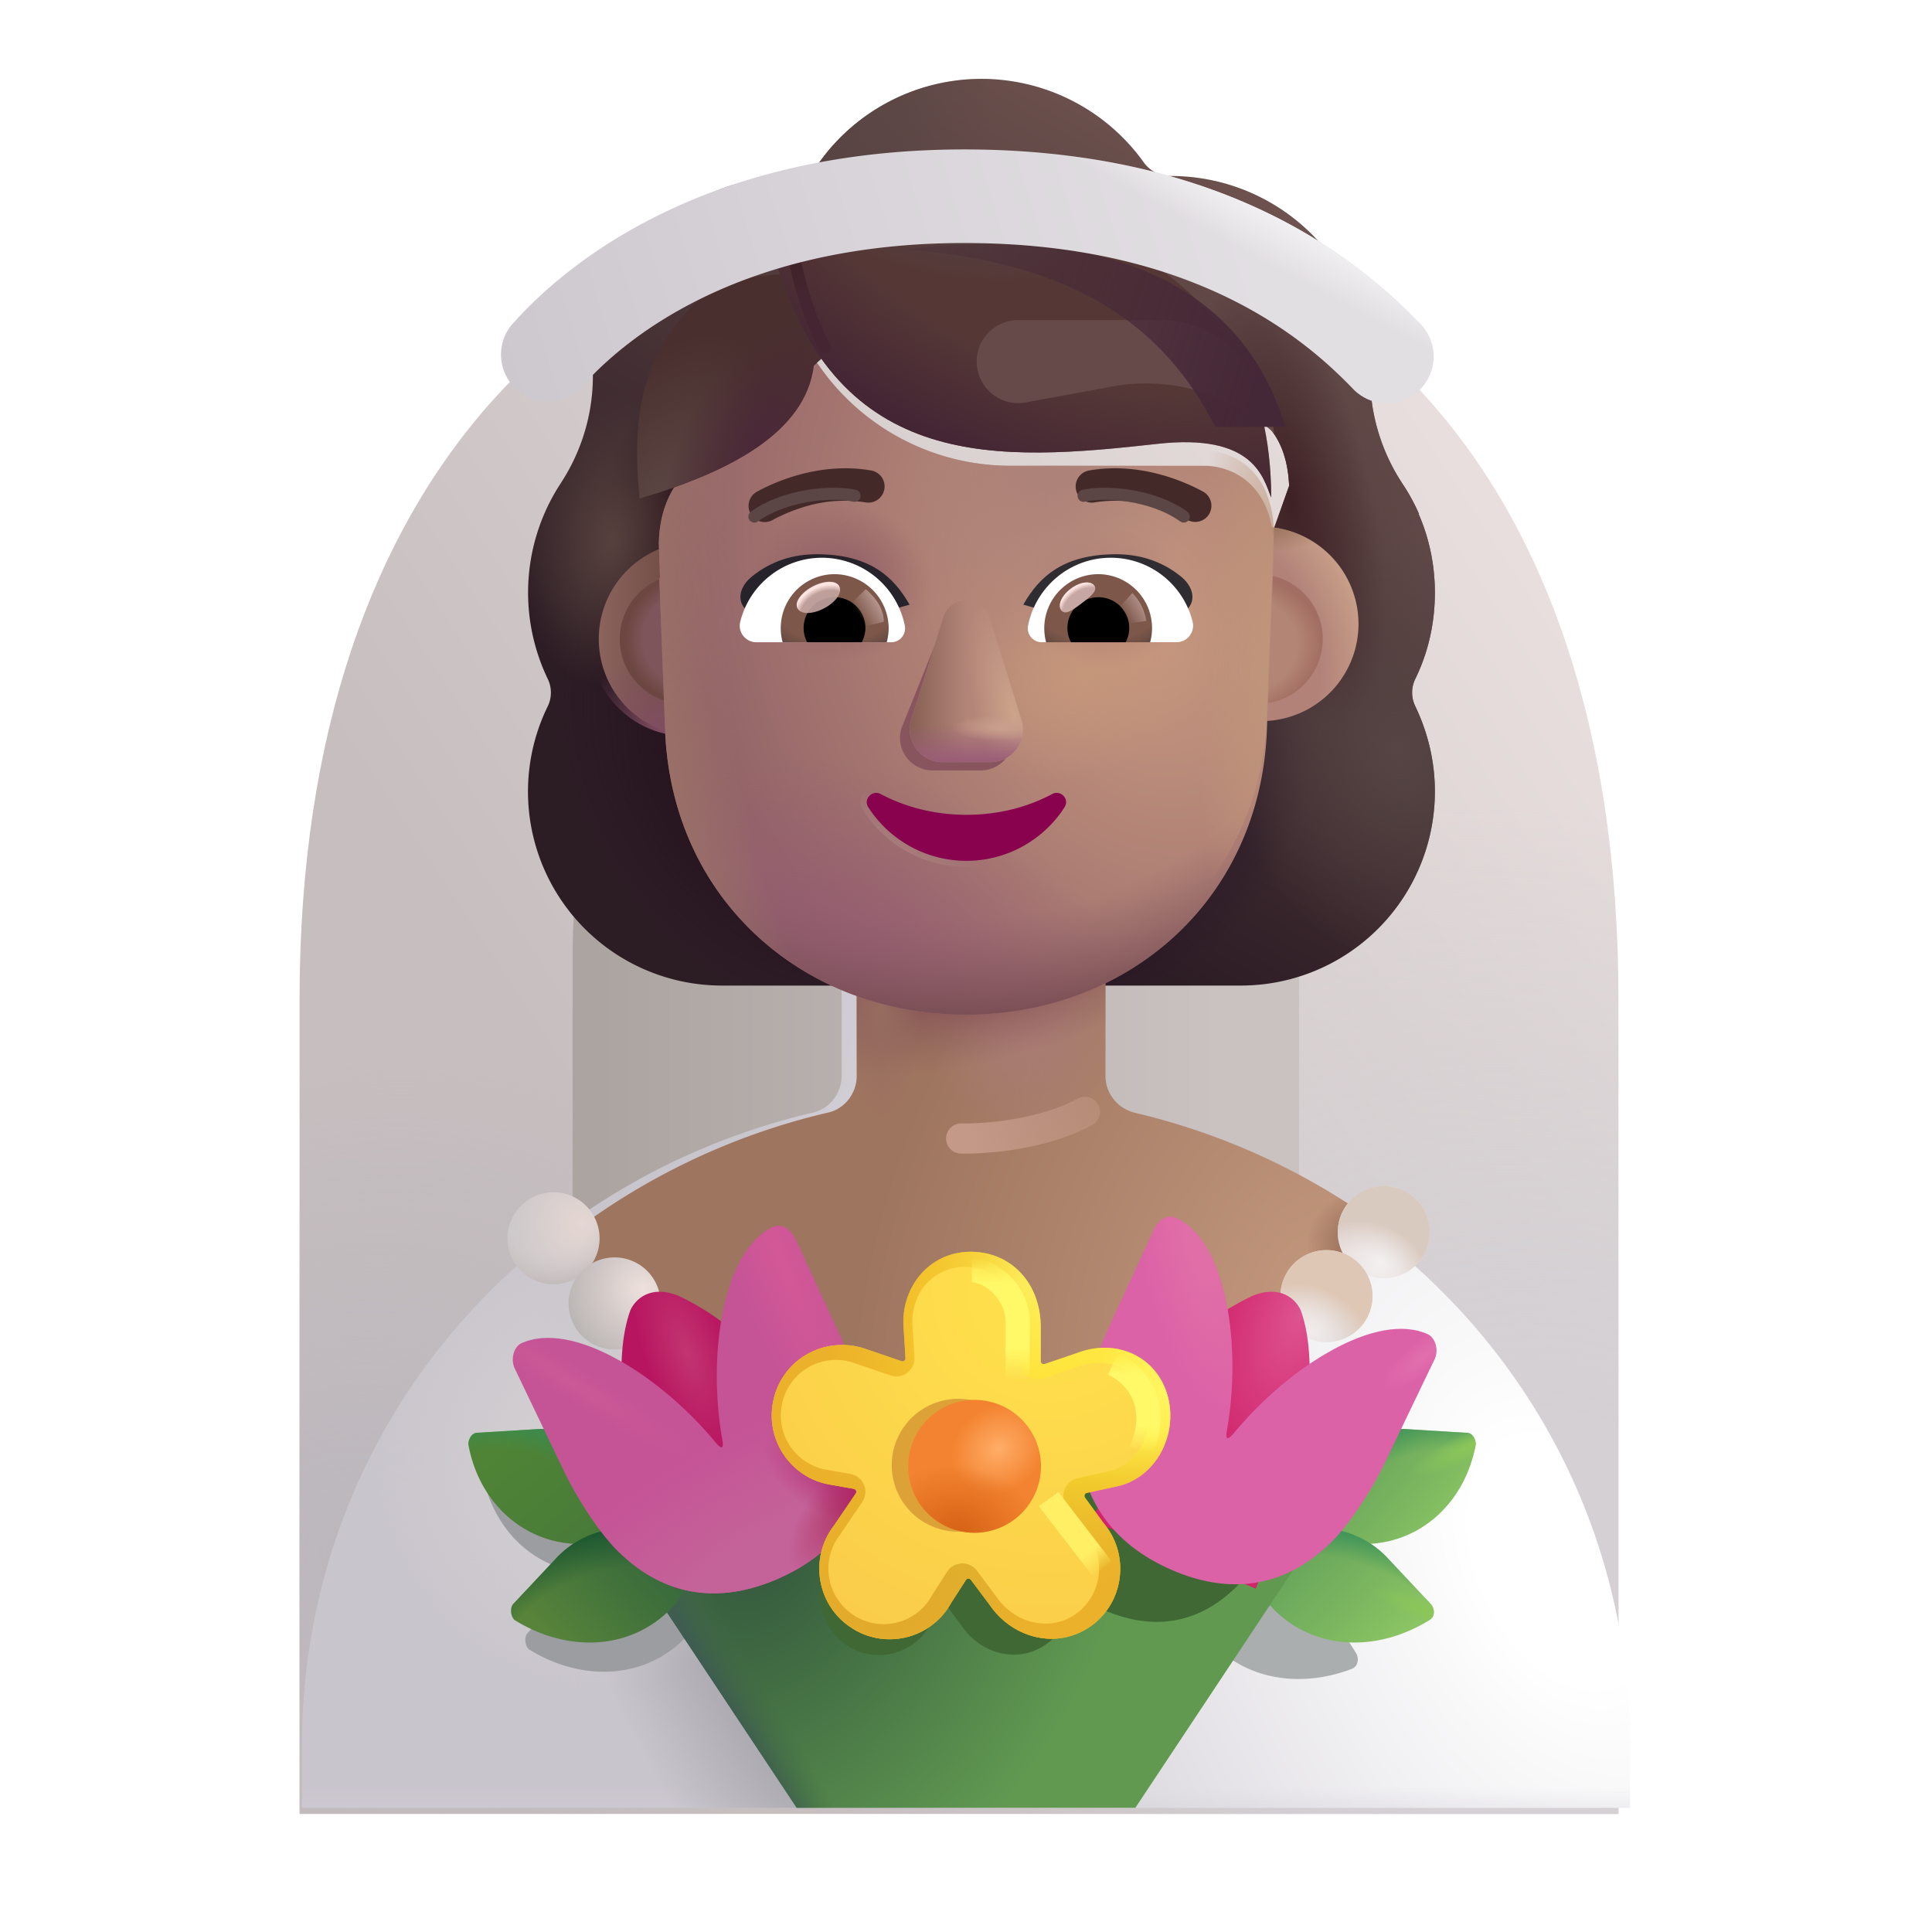 <svg width="32" height="32" fill="none" xmlns="http://www.w3.org/2000/svg"><g filter="url(#a)"><path d="M5.062 16.444c0-8.813 4.89-13.219 10.922-13.219 6.032 0 10.922 4.219 10.922 13.219v13.5H5.062v-13.5Z" fill="url(#b)"/><path d="M5.062 16.444c0-8.813 4.89-13.219 10.922-13.219 6.032 0 10.922 4.219 10.922 13.219v13.5H5.062v-13.5Z" fill="url(#c)"/><path d="M5.062 16.444c0-8.813 4.89-13.219 10.922-13.219 6.032 0 10.922 4.219 10.922 13.219v13.5H5.062v-13.5Z" fill="url(#d)"/></g><g filter="url(#e)"><path d="M9.984 15.866c0-4.854 2.694-7.28 6.016-7.28s6.016 2.323 6.016 7.28v7.436H9.984v-7.436Z" fill="url(#f)"/></g><g filter="url(#g)" fill-rule="evenodd" clip-rule="evenodd"><path d="M23.192 11.994c.213-.435.324-.92.324-1.427 0-.467-.096-.906-.269-1.305h.006a3.191 3.191 0 0 0-.282-.513l-.002-.004a3.24 3.24 0 0 1-.526-1.77v-.01a3.3 3.3 0 0 0-3.299-3.3.54.54 0 0 1-.455-.233 3.306 3.306 0 0 0-2.682-1.376 3.305 3.305 0 0 0-2.682 1.376.565.565 0 0 1-.455.233l-.085.001A3.3 3.3 0 0 0 9.57 6.964v.01a3.24 3.24 0 0 1-.526 1.771l-.002.004a3.3 3.3 0 0 0-.22 3.245c.07.142.07.314 0 .455a3.213 3.213 0 0 0 2.894 4.625h8.582a3.213 3.213 0 0 0 3.218-3.218c0-.506-.121-.982-.324-1.407a.515.515 0 0 1 0-.455Zm-12.26-2.672h-.012l1.198 2.355c.124 2.803 1.217 0 3.889 0 2.671 0 3.836 3.12 3.96.317l1.135-3.197c-.053-1.245-.956-1.332-1.136-1.332h-3.22a3.862 3.862 0 0 1-3.189-1.674.264.264 0 0 0-.461.051l-.082.194c-.226.561-.657.99-1.19 1.235l-.051.02a.719.719 0 0 1-.051.02c-.236.123-.79.49-.81 1.44l.01.305.01.266Z" fill="url(#h)"/><path d="M23.192 11.994c.213-.435.324-.92.324-1.427 0-.467-.096-.906-.269-1.305h.006a3.191 3.191 0 0 0-.282-.513l-.002-.004a3.24 3.24 0 0 1-.526-1.77v-.01a3.3 3.3 0 0 0-3.299-3.3.54.54 0 0 1-.455-.233 3.306 3.306 0 0 0-2.682-1.376 3.305 3.305 0 0 0-2.682 1.376.565.565 0 0 1-.455.233l-.085.001A3.3 3.3 0 0 0 9.57 6.964v.01a3.24 3.24 0 0 1-.526 1.771l-.002.004a3.3 3.3 0 0 0-.22 3.245c.07.142.07.314 0 .455a3.213 3.213 0 0 0 2.894 4.625h8.582a3.213 3.213 0 0 0 3.218-3.218c0-.506-.121-.982-.324-1.407a.515.515 0 0 1 0-.455Zm-12.26-2.672h-.012l1.198 2.355c.124 2.803 1.217 0 3.889 0 2.671 0 3.836 3.12 3.96.317l1.135-3.197c-.053-1.245-.956-1.332-1.136-1.332h-3.22a3.862 3.862 0 0 1-3.189-1.674.264.264 0 0 0-.461.051l-.082.194c-.226.561-.657.99-1.19 1.235l-.051.02a.719.719 0 0 1-.051.02c-.236.123-.79.49-.81 1.44l.01.305.01.266Z" fill="url(#i)"/><path d="M23.192 11.994c.213-.435.324-.92.324-1.427 0-.467-.096-.906-.269-1.305h.006a3.191 3.191 0 0 0-.282-.513l-.002-.004a3.24 3.24 0 0 1-.526-1.77v-.01a3.3 3.3 0 0 0-3.299-3.3.54.54 0 0 1-.455-.233 3.306 3.306 0 0 0-2.682-1.376 3.305 3.305 0 0 0-2.682 1.376.565.565 0 0 1-.455.233l-.085.001A3.3 3.3 0 0 0 9.57 6.964v.01a3.24 3.24 0 0 1-.526 1.771l-.002.004a3.3 3.3 0 0 0-.22 3.245c.07.142.07.314 0 .455a3.213 3.213 0 0 0 2.894 4.625h8.582a3.213 3.213 0 0 0 3.218-3.218c0-.506-.121-.982-.324-1.407a.515.515 0 0 1 0-.455Zm-12.26-2.672h-.012l1.198 2.355c.124 2.803 1.217 0 3.889 0 2.671 0 3.836 3.12 3.96.317l1.135-3.197c-.053-1.245-.956-1.332-1.136-1.332h-3.22a3.862 3.862 0 0 1-3.189-1.674.264.264 0 0 0-.461.051l-.082.194c-.226.561-.657.99-1.19 1.235l-.051.02a.719.719 0 0 1-.051.02c-.236.123-.79.49-.81 1.44l.01.305.01.266Z" fill="url(#j)"/><path d="M23.192 11.994c.213-.435.324-.92.324-1.427 0-.467-.096-.906-.269-1.305h.006a3.191 3.191 0 0 0-.282-.513l-.002-.004a3.24 3.24 0 0 1-.526-1.77v-.01a3.3 3.3 0 0 0-3.299-3.3.54.54 0 0 1-.455-.233 3.306 3.306 0 0 0-2.682-1.376 3.305 3.305 0 0 0-2.682 1.376.565.565 0 0 1-.455.233l-.085.001A3.3 3.3 0 0 0 9.57 6.964v.01a3.24 3.24 0 0 1-.526 1.771l-.002.004a3.3 3.3 0 0 0-.22 3.245c.07.142.07.314 0 .455a3.213 3.213 0 0 0 2.894 4.625h8.582a3.213 3.213 0 0 0 3.218-3.218c0-.506-.121-.982-.324-1.407a.515.515 0 0 1 0-.455Zm-12.26-2.672h-.012l1.198 2.355c.124 2.803 1.217 0 3.889 0 2.671 0 3.836 3.12 3.96.317l1.135-3.197c-.053-1.245-.956-1.332-1.136-1.332h-3.22a3.862 3.862 0 0 1-3.189-1.674.264.264 0 0 0-.461.051l-.082.194c-.226.561-.657.99-1.19 1.235l-.051.02a.719.719 0 0 1-.051.02c-.236.123-.79.49-.81 1.44l.01.305.01.266Z" fill="url(#k)"/><path d="M23.192 11.994c.213-.435.324-.92.324-1.427 0-.467-.096-.906-.269-1.305h.006a3.191 3.191 0 0 0-.282-.513l-.002-.004a3.24 3.24 0 0 1-.526-1.77v-.01a3.3 3.3 0 0 0-3.299-3.3.54.54 0 0 1-.455-.233 3.306 3.306 0 0 0-2.682-1.376 3.305 3.305 0 0 0-2.682 1.376.565.565 0 0 1-.455.233l-.085.001A3.3 3.3 0 0 0 9.57 6.964v.01a3.24 3.24 0 0 1-.526 1.771l-.002.004a3.3 3.3 0 0 0-.22 3.245c.07.142.07.314 0 .455a3.213 3.213 0 0 0 2.894 4.625h8.582a3.213 3.213 0 0 0 3.218-3.218c0-.506-.121-.982-.324-1.407a.515.515 0 0 1 0-.455Zm-12.26-2.672h-.012l1.198 2.355c.124 2.803 1.217 0 3.889 0 2.671 0 3.836 3.12 3.96.317l1.135-3.197c-.053-1.245-.956-1.332-1.136-1.332h-3.22a3.862 3.862 0 0 1-3.189-1.674.264.264 0 0 0-.461.051l-.082.194c-.226.561-.657.99-1.19 1.235l-.051.02a.719.719 0 0 1-.051.02c-.236.123-.79.49-.81 1.44l.01.305.01.266Z" fill="url(#l)"/><path d="M23.192 11.994c.213-.435.324-.92.324-1.427 0-.467-.096-.906-.269-1.305h.006a3.191 3.191 0 0 0-.282-.513l-.002-.004a3.24 3.24 0 0 1-.526-1.77v-.01a3.3 3.3 0 0 0-3.299-3.3.54.54 0 0 1-.455-.233 3.306 3.306 0 0 0-2.682-1.376 3.305 3.305 0 0 0-2.682 1.376.565.565 0 0 1-.455.233l-.085.001A3.3 3.3 0 0 0 9.57 6.964v.01a3.24 3.24 0 0 1-.526 1.771l-.002.004a3.3 3.3 0 0 0-.22 3.245c.07.142.07.314 0 .455a3.213 3.213 0 0 0 2.894 4.625h8.582a3.213 3.213 0 0 0 3.218-3.218c0-.506-.121-.982-.324-1.407a.515.515 0 0 1 0-.455Zm-12.26-2.672h-.012l1.198 2.355c.124 2.803 1.217 0 3.889 0 2.671 0 3.836 3.12 3.96.317l1.135-3.197c-.053-1.245-.956-1.332-1.136-1.332h-3.22a3.862 3.862 0 0 1-3.189-1.674.264.264 0 0 0-.461.051l-.082.194c-.226.561-.657.99-1.19 1.235l-.051.02a.719.719 0 0 1-.051.02c-.236.123-.79.49-.81 1.44l.01.305.01.266Z" fill="url(#m)"/><path d="M23.192 11.994c.213-.435.324-.92.324-1.427 0-.467-.096-.906-.269-1.305h.006a3.191 3.191 0 0 0-.282-.513l-.002-.004a3.24 3.24 0 0 1-.526-1.77v-.01a3.3 3.3 0 0 0-3.299-3.3.54.54 0 0 1-.455-.233 3.306 3.306 0 0 0-2.682-1.376 3.305 3.305 0 0 0-2.682 1.376.565.565 0 0 1-.455.233l-.085.001A3.3 3.3 0 0 0 9.57 6.964v.01a3.24 3.24 0 0 1-.526 1.771l-.002.004a3.3 3.3 0 0 0-.22 3.245c.07.142.07.314 0 .455a3.213 3.213 0 0 0 2.894 4.625h8.582a3.213 3.213 0 0 0 3.218-3.218c0-.506-.121-.982-.324-1.407a.515.515 0 0 1 0-.455Zm-12.26-2.672h-.012l1.198 2.355c.124 2.803 1.217 0 3.889 0 2.671 0 3.836 3.12 3.96.317l1.135-3.197c-.053-1.245-.956-1.332-1.136-1.332h-3.22a3.862 3.862 0 0 1-3.189-1.674.264.264 0 0 0-.461.051l-.082.194c-.226.561-.657.99-1.19 1.235l-.051.02a.719.719 0 0 1-.051.02c-.236.123-.79.49-.81 1.44l.01.305.01.266Z" fill="url(#n)"/><path d="M23.192 11.994c.213-.435.324-.92.324-1.427 0-.467-.096-.906-.269-1.305h.006a3.191 3.191 0 0 0-.282-.513l-.002-.004a3.24 3.24 0 0 1-.526-1.77v-.01a3.3 3.3 0 0 0-3.299-3.3.54.54 0 0 1-.455-.233 3.306 3.306 0 0 0-2.682-1.376 3.305 3.305 0 0 0-2.682 1.376.565.565 0 0 1-.455.233l-.085.001A3.3 3.3 0 0 0 9.57 6.964v.01a3.24 3.24 0 0 1-.526 1.771l-.002.004a3.3 3.3 0 0 0-.22 3.245c.07.142.07.314 0 .455a3.213 3.213 0 0 0 2.894 4.625h8.582a3.213 3.213 0 0 0 3.218-3.218c0-.506-.121-.982-.324-1.407a.515.515 0 0 1 0-.455Zm-12.26-2.672h-.012l1.198 2.355c.124 2.803 1.217 0 3.889 0 2.671 0 3.836 3.12 3.96.317l1.135-3.197c-.053-1.245-.956-1.332-1.136-1.332h-3.22a3.862 3.862 0 0 1-3.189-1.674.264.264 0 0 0-.461.051l-.082.194c-.226.561-.657.99-1.19 1.235l-.051.02a.719.719 0 0 1-.051.02c-.236.123-.79.49-.81 1.44l.01.305.01.266Z" fill="url(#o)"/><path d="M23.192 11.994c.213-.435.324-.92.324-1.427 0-.467-.096-.906-.269-1.305h.006a3.191 3.191 0 0 0-.282-.513l-.002-.004a3.24 3.24 0 0 1-.526-1.77v-.01a3.3 3.3 0 0 0-3.299-3.3.54.54 0 0 1-.455-.233 3.306 3.306 0 0 0-2.682-1.376 3.305 3.305 0 0 0-2.682 1.376.565.565 0 0 1-.455.233l-.085.001A3.3 3.3 0 0 0 9.57 6.964v.01a3.24 3.24 0 0 1-.526 1.771l-.002.004a3.3 3.3 0 0 0-.22 3.245c.07.142.07.314 0 .455a3.213 3.213 0 0 0 2.894 4.625h8.582a3.213 3.213 0 0 0 3.218-3.218c0-.506-.121-.982-.324-1.407a.515.515 0 0 1 0-.455Zm-12.26-2.672h-.012l1.198 2.355c.124 2.803 1.217 0 3.889 0 2.671 0 3.836 3.12 3.96.317l1.135-3.197c-.053-1.245-.956-1.332-1.136-1.332h-3.22a3.862 3.862 0 0 1-3.189-1.674.264.264 0 0 0-.461.051l-.082.194c-.226.561-.657.99-1.19 1.235l-.051.02a.719.719 0 0 1-.051.02c-.236.123-.79.49-.81 1.44l.01.305.01.266Z" fill="url(#p)"/><path d="M23.192 11.994c.213-.435.324-.92.324-1.427 0-.467-.096-.906-.269-1.305h.006a3.191 3.191 0 0 0-.282-.513l-.002-.004a3.24 3.24 0 0 1-.526-1.77v-.01a3.3 3.3 0 0 0-3.299-3.3.54.54 0 0 1-.455-.233 3.306 3.306 0 0 0-2.682-1.376 3.305 3.305 0 0 0-2.682 1.376.565.565 0 0 1-.455.233l-.085.001A3.3 3.3 0 0 0 9.57 6.964v.01a3.24 3.24 0 0 1-.526 1.771l-.002.004a3.3 3.3 0 0 0-.22 3.245c.07.142.07.314 0 .455a3.213 3.213 0 0 0 2.894 4.625h8.582a3.213 3.213 0 0 0 3.218-3.218c0-.506-.121-.982-.324-1.407a.515.515 0 0 1 0-.455Zm-12.26-2.672h-.012l1.198 2.355c.124 2.803 1.217 0 3.889 0 2.671 0 3.836 3.12 3.96.317l1.135-3.197c-.053-1.245-.956-1.332-1.136-1.332h-3.22a3.862 3.862 0 0 1-3.189-1.674.264.264 0 0 0-.461.051l-.082.194c-.226.561-.657.99-1.19 1.235l-.051.02a.719.719 0 0 1-.051.02c-.236.123-.79.49-.81 1.44l.01.305.01.266Z" fill="url(#q)"/><path d="M23.192 11.994c.213-.435.324-.92.324-1.427 0-.467-.096-.906-.269-1.305h.006a3.191 3.191 0 0 0-.282-.513l-.002-.004a3.24 3.24 0 0 1-.526-1.77v-.01a3.3 3.3 0 0 0-3.299-3.3.54.54 0 0 1-.455-.233 3.306 3.306 0 0 0-2.682-1.376 3.305 3.305 0 0 0-2.682 1.376.565.565 0 0 1-.455.233l-.085.001A3.3 3.3 0 0 0 9.57 6.964v.01a3.24 3.24 0 0 1-.526 1.771l-.002.004a3.3 3.3 0 0 0-.22 3.245c.07.142.07.314 0 .455a3.213 3.213 0 0 0 2.894 4.625h8.582a3.213 3.213 0 0 0 3.218-3.218c0-.506-.121-.982-.324-1.407a.515.515 0 0 1 0-.455Zm-12.26-2.672h-.012l1.198 2.355c.124 2.803 1.217 0 3.889 0 2.671 0 3.836 3.12 3.96.317l1.135-3.197c-.053-1.245-.956-1.332-1.136-1.332h-3.22a3.862 3.862 0 0 1-3.189-1.674.264.264 0 0 0-.461.051l-.082.194c-.226.561-.657.99-1.19 1.235l-.051.02a.719.719 0 0 1-.051.02c-.236.123-.79.49-.81 1.44l.01.305.01.266Z" fill="url(#r)"/><path d="M23.192 11.994c.213-.435.324-.92.324-1.427 0-.467-.096-.906-.269-1.305h.006a3.191 3.191 0 0 0-.282-.513l-.002-.004a3.24 3.24 0 0 1-.526-1.77v-.01a3.3 3.3 0 0 0-3.299-3.3.54.54 0 0 1-.455-.233 3.306 3.306 0 0 0-2.682-1.376 3.305 3.305 0 0 0-2.682 1.376.565.565 0 0 1-.455.233l-.085.001A3.3 3.3 0 0 0 9.57 6.964v.01a3.24 3.24 0 0 1-.526 1.771l-.002.004a3.3 3.3 0 0 0-.22 3.245c.07.142.07.314 0 .455a3.213 3.213 0 0 0 2.894 4.625h8.582a3.213 3.213 0 0 0 3.218-3.218c0-.506-.121-.982-.324-1.407a.515.515 0 0 1 0-.455Zm-12.26-2.672h-.012l1.198 2.355c.124 2.803 1.217 0 3.889 0 2.671 0 3.836 3.12 3.96.317l1.135-3.197c-.053-1.245-.956-1.332-1.136-1.332h-3.22a3.862 3.862 0 0 1-3.189-1.674.264.264 0 0 0-.461.051l-.082.194c-.226.561-.657.99-1.19 1.235l-.051.02a.719.719 0 0 1-.051.02c-.236.123-.79.49-.81 1.44l.01.305.01.266Z" fill="url(#s)"/></g><path d="M27 29.944v-1c0-5.2-3.61-9.365-8.46-10.515a.63.63 0 0 1-.48-.61v-3.105c0-1.15-.94-2.12-2.1-2.1-1.12.02-2.02.93-2.02 2.06v3.145c0 .29-.2.55-.48.61C8.61 19.57 5 23.744 5 28.944v1h22Z" fill="url(#t)"/><path d="M27 29.944v-1c0-5.2-3.61-9.365-8.46-10.515a.63.63 0 0 1-.48-.61v-3.105c0-1.15-.94-2.12-2.1-2.1-1.12.02-2.02.93-2.02 2.06v3.145c0 .29-.2.55-.48.61C8.61 19.57 5 23.744 5 28.944v1h22Z" fill="url(#u)"/><path d="M27 29.944v-1c0-5.2-3.61-9.365-8.46-10.515a.63.63 0 0 1-.48-.61v-3.105c0-1.15-.94-2.12-2.1-2.1-1.12.02-2.02.93-2.02 2.06v3.145c0 .29-.2.55-.48.61C8.61 19.57 5 23.744 5 28.944v1h22Z" fill="url(#v)"/><path d="M27 29.944v-1c0-5.2-3.61-9.365-8.46-10.515a.63.63 0 0 1-.48-.61v-3.105c0-1.15-.94-2.12-2.1-2.1-1.12.02-2.02.93-2.02 2.06v3.145c0 .29-.2.55-.48.61C8.61 19.57 5 23.744 5 28.944v1h22Z" fill="url(#w)"/><g filter="url(#x)"><path d="M9.134 24.155c.879-.05 1.658.637 1.72 1.535l.009.116c.31.043.61.174.862.397l.107.113a.109.109 0 0 1 .01.15l-.42.583c-.665.762-1.75.833-2.66.27-.064-.05-.086-.202-.024-.27l.69-.734a1.56 1.56 0 0 1 .302-.26c-.906-.06-1.574-.75-1.735-1.634-.013-.049.028-.207.15-.207l.989-.058Z" fill="#9B9DA0"/></g><g filter="url(#y)"><path d="M19.688 25.985c.78-.46 1.787-.2 2.235.545l.538.851c.048.079.043.218-.074.262-1 .38-2.053.104-2.561-.77l-.302-.652a.109.109 0 0 1 .037-.145l.127-.091Z" fill="#AAAEAE"/></g><g filter="url(#z)"><path d="M21.48 25.306c.063-.898.843-1.586 1.721-1.535l.99.06c.121 0 .162.157.149.206-.176.967-.961 1.703-2 1.633l-.768-.097a.11.11 0 0 1-.102-.118l.01-.15Z" fill="url(#A)"/><path d="M21.48 25.306c.063-.898.843-1.586 1.721-1.535l.99.06c.121 0 .162.157.149.206-.176.967-.961 1.703-2 1.633l-.768-.097a.11.11 0 0 1-.102-.118l.01-.15Z" fill="url(#B)"/><path d="M21.48 25.306c.063-.898.843-1.586 1.721-1.535l.99.06c.121 0 .162.157.149.206-.176.967-.961 1.703-2 1.633l-.768-.097a.11.11 0 0 1-.102-.118l.01-.15Z" fill="url(#C)"/></g><g filter="url(#D)"><path d="M20.61 25.819c.678-.6 1.716-.535 2.297.112l.69.734c.063.068.083.205-.023.27-.91.563-1.996.493-2.66-.27l-.42-.583a.109.109 0 0 1 .009-.15l.107-.113Z" fill="url(#E)"/><path d="M20.61 25.819c.678-.6 1.716-.535 2.297.112l.69.734c.063.068.083.205-.023.27-.91.563-1.996.493-2.66-.27l-.42-.583a.109.109 0 0 1 .009-.15l.107-.113Z" fill="url(#F)"/><path d="M20.61 25.819c.678-.6 1.716-.535 2.297.112l.69.734c.063.068.083.205-.023.27-.91.563-1.996.493-2.66-.27l-.42-.583a.109.109 0 0 1 .009-.15l.107-.113Z" fill="url(#G)"/></g><g filter="url(#H)"><path d="M9.15 20.477a11.224 11.224 0 0 1 4.31-2.048c.28-.06.48-.32.48-.61v-3.145c0-1.13.9-2.04 2.02-2.06 1.16-.02 2.1.95 2.1 2.1v3.105c0 .29.2.54.48.61a11.279 11.279 0 0 1 4.325 2.063 8.44 8.44 0 0 1-6.852 3.503 8.44 8.44 0 0 1-6.864-3.518Z" fill="url(#I)"/><path d="M9.15 20.477a11.224 11.224 0 0 1 4.31-2.048c.28-.06.48-.32.48-.61v-3.145c0-1.13.9-2.04 2.02-2.06 1.16-.02 2.1.95 2.1 2.1v3.105c0 .29.2.54.48.61a11.279 11.279 0 0 1 4.325 2.063 8.44 8.44 0 0 1-6.852 3.503 8.44 8.44 0 0 1-6.864-3.518Z" fill="url(#J)"/><path d="M9.15 20.477a11.224 11.224 0 0 1 4.31-2.048c.28-.06.48-.32.48-.61v-3.145c0-1.13.9-2.04 2.02-2.06 1.16-.02 2.1.95 2.1 2.1v3.105c0 .29.2.54.48.61a11.279 11.279 0 0 1 4.325 2.063 8.44 8.44 0 0 1-6.852 3.503 8.44 8.44 0 0 1-6.864-3.518Z" fill="url(#K)"/><path d="M9.15 20.477a11.224 11.224 0 0 1 4.31-2.048c.28-.06.48-.32.48-.61v-3.145c0-1.13.9-2.04 2.02-2.06 1.16-.02 2.1.95 2.1 2.1v3.105c0 .29.2.54.48.61a11.279 11.279 0 0 1 4.325 2.063 8.44 8.44 0 0 1-6.852 3.503 8.44 8.44 0 0 1-6.864-3.518Z" fill="url(#L)"/><path d="M9.15 20.477a11.224 11.224 0 0 1 4.31-2.048c.28-.06.48-.32.48-.61v-3.145c0-1.13.9-2.04 2.02-2.06 1.16-.02 2.1.95 2.1 2.1v3.105c0 .29.2.54.48.61a11.279 11.279 0 0 1 4.325 2.063 8.44 8.44 0 0 1-6.852 3.503 8.44 8.44 0 0 1-6.864-3.518Z" fill="url(#M)"/></g><path d="m13.196 29.943-2.547-3.837 5.25-3.475 5.828 2.91-2.922 4.402h-5.61Z" fill="url(#N)"/><path d="m13.196 29.943-2.547-3.837 5.25-3.475 5.828 2.91-2.922 4.402h-5.61Z" fill="url(#O)"/><g filter="url(#P)"><path d="M21.819 23.42c.096.053.144.219.081.348l-.668 1.39c-.181.388-.526.926-.809 1.177-.687.638-1.466.646-2.21.3a2.417 2.417 0 0 1-.481-.291.97.97 0 0 1-.407.892c-.466.325-1.079.16-1.39-.3l-.258-.344a.042.042 0 0 0-.068.003l-.201.312a.965.965 0 0 1-1.374.35.972.972 0 0 1-.241-1.415l.298-.438a.042.042 0 0 0-.027-.065l-.308-.055a.968.968 0 0 1-.799-1.173.97.97 0 0 1 1.248-.708l.516.176a.042.042 0 0 0 .055-.042l-.025-.403c-.05-.558.514 1.048 1.08 1.04.574-.009.81-1.664.81-1.062v.467c0 .028.028.049.055.04l.458-.157c.074-.028.149-.047.223-.058l.036-.084 1.043.854c.063-.13.19-.198.295-.153.711.328.494-.416.288.729-.022.122.015.129.098.029.74-.9 1.97-1.695 2.682-1.36Z" fill="#3F6834"/></g><g filter="url(#Q)"><path d="M10.52 25.306c-.063-.898-.843-1.586-1.721-1.535l-.99.06c-.121 0-.162.157-.149.206.176.967.961 1.703 2 1.633l.768-.097a.11.11 0 0 0 .102-.118l-.01-.15Z" fill="url(#R)"/><path d="M10.52 25.306c-.063-.898-.843-1.586-1.721-1.535l-.99.06c-.121 0-.162.157-.149.206.176.967.961 1.703 2 1.633l.768-.097a.11.11 0 0 0 .102-.118l-.01-.15Z" fill="url(#S)"/></g><g filter="url(#T)"><path d="M11.39 25.819c-.678-.6-1.716-.535-2.298.112l-.69.734c-.062.068-.04.22.024.27.91.563 1.996.493 2.66-.27l.42-.583a.109.109 0 0 0-.009-.15l-.107-.113Z" fill="url(#U)"/><path d="M11.39 25.819c-.678-.6-1.716-.535-2.298.112l-.69.734c-.062.068-.04.22.024.27.91.563 1.996.493 2.66-.27l.42-.583a.109.109 0 0 0-.009-.15l-.107-.113Z" fill="url(#V)"/></g><path fill="url(#W)" d="M8.406 20.51a.762.762 0 1 0 1.524 0 .762.762 0 1 0-1.524 0"/><path fill="url(#X)" d="M8.406 20.51a.762.762 0 1 0 1.524 0 .762.762 0 1 0-1.524 0"/><path transform="matrix(-1 0 0 1 22.919 20.41)" fill="url(#Y)" d="M-.762 0A.762.762 0 1 0 .762 0 .762.762 0 1 0-.762 0"/><path transform="matrix(-1 0 0 1 22.919 20.41)" fill="url(#Z)" d="M-.762 0A.762.762 0 1 0 .762 0 .762.762 0 1 0-.762 0"/><path fill="url(#aa)" d="M9.417 21.589a.762.762 0 1 0 1.525 0 .762.762 0 1 0-1.525 0"/><path transform="matrix(-1 0 0 1 21.97 21.468)" fill="url(#ab)" d="M-.762 0A.762.762 0 1 0 .762 0 .762.762 0 1 0-.762 0"/><path transform="matrix(-1 0 0 1 21.97 21.468)" fill="url(#ac)" d="M-.762 0A.762.762 0 1 0 .762 0 .762.762 0 1 0-.762 0"/><path d="m11.186 26.313 2.71-1.12-.67-1.62c-.41-1-1.1-1.691-1.988-2.11-.465-.19-.717.059-.797.239-.3.82-.081 2.137.085 3.001l.66 1.61Z" fill="url(#ad)"/><g filter="url(#ae)"><path d="M8.528 22.772c-.076-.155-.018-.354.098-.418.854-.404 2.333.552 3.222 1.633.099.12.144.112.117-.035-.248-1.376-.009-3.139.846-3.532.126-.055.278.027.355.182l.753 1.632.133.311c.111.292.303.839.336 1.134.152 1.232-.46 2.09-1.43 2.538-.894.415-1.83.406-2.656-.36-.34-.303-.754-.948-.972-1.414l-.802-1.671Z" fill="#C55496"/><path d="M8.528 22.772c-.076-.155-.018-.354.098-.418.854-.404 2.333.552 3.222 1.633.099.12.144.112.117-.035-.248-1.376-.009-3.139.846-3.532.126-.055.278.027.355.182l.753 1.632.133.311c.111.292.303.839.336 1.134.152 1.232-.46 2.09-1.43 2.538-.894.415-1.83.406-2.656-.36-.34-.303-.754-.948-.972-1.414l-.802-1.671Z" fill="url(#af)"/><path d="M8.528 22.772c-.076-.155-.018-.354.098-.418.854-.404 2.333.552 3.222 1.633.099.12.144.112.117-.035-.248-1.376-.009-3.139.846-3.532.126-.055.278.027.355.182l.753 1.632.133.311c.111.292.303.839.336 1.134.152 1.232-.46 2.09-1.43 2.538-.894.415-1.83.406-2.656-.36-.34-.303-.754-.948-.972-1.414l-.802-1.671Z" fill="url(#ag)"/><path d="M8.528 22.772c-.076-.155-.018-.354.098-.418.854-.404 2.333.552 3.222 1.633.099.12.144.112.117-.035-.248-1.376-.009-3.139.846-3.532.126-.055.278.027.355.182l.753 1.632.133.311c.111.292.303.839.336 1.134.152 1.232-.46 2.09-1.43 2.538-.894.415-1.83.406-2.656-.36-.34-.303-.754-.948-.972-1.414l-.802-1.671Z" fill="url(#ah)"/><path d="M8.528 22.772c-.076-.155-.018-.354.098-.418.854-.404 2.333.552 3.222 1.633.099.12.144.112.117-.035-.248-1.376-.009-3.139.846-3.532.126-.055.278.027.355.182l.753 1.632.133.311c.111.292.303.839.336 1.134.152 1.232-.46 2.09-1.43 2.538-.894.415-1.83.406-2.656-.36-.34-.303-.754-.948-.972-1.414l-.802-1.671Z" fill="url(#ai)"/><path d="M8.528 22.772c-.076-.155-.018-.354.098-.418.854-.404 2.333.552 3.222 1.633.099.12.144.112.117-.035-.248-1.376-.009-3.139.846-3.532.126-.055.278.027.355.182l.753 1.632.133.311c.111.292.303.839.336 1.134.152 1.232-.46 2.09-1.43 2.538-.894.415-1.83.406-2.656-.36-.34-.303-.754-.948-.972-1.414l-.802-1.671Z" fill="url(#aj)"/></g><path d="m20.799 26.313-2.71-1.12.67-1.62c.41-1 1.1-1.691 1.987-2.11.466-.19.718.059.798.239.3.82.081 2.137-.085 3.001l-.66 1.61Z" fill="url(#ak)"/><g filter="url(#al)"><path d="M23.457 22.772c.076-.155.018-.354-.098-.418-.854-.404-2.334.552-3.222 1.633-.099.12-.144.112-.117-.035.247-1.376.009-3.139-.846-3.532-.127-.055-.279.027-.355.182l-.754 1.632c-.044.107-.088.204-.132.311-.111.292-.303.839-.336 1.134-.152 1.232.46 2.09 1.43 2.538.894.415 1.83.406 2.656-.36.34-.303.754-.948.972-1.414l.802-1.671Z" fill="#DC62A7"/><path d="M23.457 22.772c.076-.155.018-.354-.098-.418-.854-.404-2.334.552-3.222 1.633-.099.12-.144.112-.117-.035.247-1.376.009-3.139-.846-3.532-.127-.055-.279.027-.355.182l-.754 1.632c-.044.107-.088.204-.132.311-.111.292-.303.839-.336 1.134-.152 1.232.46 2.09 1.43 2.538.894.415 1.83.406 2.656-.36.34-.303.754-.948.972-1.414l.802-1.671Z" fill="url(#am)"/><path d="M23.457 22.772c.076-.155.018-.354-.098-.418-.854-.404-2.334.552-3.222 1.633-.099.12-.144.112-.117-.035.247-1.376.009-3.139-.846-3.532-.127-.055-.279.027-.355.182l-.754 1.632c-.044.107-.088.204-.132.311-.111.292-.303.839-.336 1.134-.152 1.232.46 2.09 1.43 2.538.894.415 1.83.406 2.656-.36.34-.303.754-.948.972-1.414l.802-1.671Z" fill="url(#an)"/></g><g filter="url(#ao)"><path d="M12.712 23.184c.15-.67.84-1.06 1.5-.85l.62.211a.05.05 0 0 0 .066-.05l-.03-.485c-.06-.67.41-1.266 1.09-1.276.69-.01 1.18.526 1.18 1.25v.561a.05.05 0 0 0 .066.047l.55-.187c.64-.24 1.31.059 1.49.729.17.65-.214 1.374-.884 1.494l-.457.1a.05.05 0 0 0-.03.079l.307.422c.44.52.34 1.32-.22 1.71-.56.39-1.296.193-1.67-.36l-.31-.413a.05.05 0 0 0-.081.003l-.242.375c-.32.59-1.08.79-1.65.42-.58-.37-.71-1.16-.29-1.7l.357-.526a.05.05 0 0 0-.032-.078l-.37-.066c-.67-.1-1.11-.75-.96-1.41Z" fill="#FFDD2C"/><path d="M12.712 23.184c.15-.67.84-1.06 1.5-.85l.62.211a.05.05 0 0 0 .066-.05l-.03-.485c-.06-.67.41-1.266 1.09-1.276.69-.01 1.18.526 1.18 1.25v.561a.05.05 0 0 0 .066.047l.55-.187c.64-.24 1.31.059 1.49.729.17.65-.214 1.374-.884 1.494l-.457.1a.05.05 0 0 0-.03.079l.307.422c.44.52.34 1.32-.22 1.71-.56.39-1.296.193-1.67-.36l-.31-.413a.05.05 0 0 0-.081.003l-.242.375c-.32.59-1.08.79-1.65.42-.58-.37-.71-1.16-.29-1.7l.357-.526a.05.05 0 0 0-.032-.078l-.37-.066c-.67-.1-1.11-.75-.96-1.41Z" fill="url(#ap)"/><path d="M12.712 23.184c.15-.67.84-1.06 1.5-.85l.62.211a.05.05 0 0 0 .066-.05l-.03-.485c-.06-.67.41-1.266 1.09-1.276.69-.01 1.18.526 1.18 1.25v.561a.05.05 0 0 0 .066.047l.55-.187c.64-.24 1.31.059 1.49.729.17.65-.214 1.374-.884 1.494l-.457.1a.05.05 0 0 0-.03.079l.307.422c.44.52.34 1.32-.22 1.71-.56.39-1.296.193-1.67-.36l-.31-.413a.05.05 0 0 0-.081.003l-.242.375c-.32.59-1.08.79-1.65.42-.58-.37-.71-1.16-.29-1.7l.357-.526a.05.05 0 0 0-.032-.078l-.37-.066c-.67-.1-1.11-.75-.96-1.41Z" fill="url(#aq)"/><path d="M12.712 23.184c.15-.67.84-1.06 1.5-.85l.62.211a.05.05 0 0 0 .066-.05l-.03-.485c-.06-.67.41-1.266 1.09-1.276.69-.01 1.18.526 1.18 1.25v.561a.05.05 0 0 0 .066.047l.55-.187c.64-.24 1.31.059 1.49.729.17.65-.214 1.374-.884 1.494l-.457.1a.05.05 0 0 0-.03.079l.307.422c.44.52.34 1.32-.22 1.71-.56.39-1.296.193-1.67-.36l-.31-.413a.05.05 0 0 0-.081.003l-.242.375c-.32.59-1.08.79-1.65.42-.58-.37-.71-1.16-.29-1.7l.357-.526a.05.05 0 0 0-.032-.078l-.37-.066c-.67-.1-1.11-.75-.96-1.41Z" fill="url(#ar)"/><path d="M12.712 23.184c.15-.67.84-1.06 1.5-.85l.62.211a.05.05 0 0 0 .066-.05l-.03-.485c-.06-.67.41-1.266 1.09-1.276.69-.01 1.18.526 1.18 1.25v.561a.05.05 0 0 0 .066.047l.55-.187c.64-.24 1.31.059 1.49.729.17.65-.214 1.374-.884 1.494l-.457.1a.05.05 0 0 0-.03.079l.307.422c.44.52.34 1.32-.22 1.71-.56.39-1.296.193-1.67-.36l-.31-.413a.05.05 0 0 0-.081.003l-.242.375c-.32.59-1.08.79-1.65.42-.58-.37-.71-1.16-.29-1.7l.357-.526a.05.05 0 0 0-.032-.078l-.37-.066c-.67-.1-1.11-.75-.96-1.41Z" fill="url(#as)"/><path d="M12.712 23.184c.15-.67.84-1.06 1.5-.85l.62.211a.05.05 0 0 0 .066-.05l-.03-.485c-.06-.67.41-1.266 1.09-1.276.69-.01 1.18.526 1.18 1.25v.561a.05.05 0 0 0 .066.047l.55-.187c.64-.24 1.31.059 1.49.729.17.65-.214 1.374-.884 1.494l-.457.1a.05.05 0 0 0-.03.079l.307.422c.44.52.34 1.32-.22 1.71-.56.39-1.296.193-1.67-.36l-.31-.413a.05.05 0 0 0-.081.003l-.242.375c-.32.59-1.08.79-1.65.42-.58-.37-.71-1.16-.29-1.7l.357-.526a.05.05 0 0 0-.032-.078l-.37-.066c-.67-.1-1.11-.75-.96-1.41Z" fill="url(#at)"/></g><g filter="url(#au)"><path fill-rule="evenodd" clip-rule="evenodd" d="M13.709 24.347a.913.913 0 0 1-.753-1.108.912.912 0 0 1 1.178-.668l.617.21a.3.3 0 0 0 .396-.302l-.03-.484v-.007c-.013-.143.003-.28.044-.404a.851.851 0 0 1 .8-.6c.532-.008.927.396.927 1v.561a.3.3 0 0 0 .396.284l.551-.187.007-.003c.516-.193 1.023.047 1.16.56.14.531-.183 1.092-.687 1.182l-.466.103a.3.3 0 0 0-.178.47l.312.43.006.007a.922.922 0 0 1-.172 1.343c-.429.299-1.012.16-1.32-.295l-.316-.423a.3.3 0 0 0-.493.017l-.247.383-.005.009a.91.91 0 0 1-1.294.33l-.001-.002a.918.918 0 0 1-.227-1.335l.005-.007.362-.533a.3.3 0 0 0-.196-.464l-.369-.066-.007-.001Z" fill="url(#av)"/></g><g filter="url(#aw)"><path d="M15.87 25.369a1.1 1.1 0 1 0 0-2.2 1.1 1.1 0 0 0 0 2.2Z" fill="#DCA238"/></g><g filter="url(#ax)"><path d="M15.992 25.237a1.1 1.1 0 1 0 0-2.2 1.1 1.1 0 0 0 0 2.2Z" fill="url(#ay)"/><path d="M15.992 25.237a1.1 1.1 0 1 0 0-2.2 1.1 1.1 0 0 0 0 2.2Z" fill="url(#az)"/></g><g filter="url(#aA)"><path d="M16.098 21.038c.324 0 .758.376.758.859v.945" stroke="url(#aB)" stroke-width=".4"/></g><g filter="url(#aC)"><path d="m17.348 24.803.907 1.18" stroke="url(#aD)" stroke-width=".4"/></g><g filter="url(#aE)"><path d="M18.434 22.584c.307.136.83.616.461 1.454" stroke="url(#aF)" stroke-width=".4"/></g><g filter="url(#aG)"><path d="M15.92 18.857c.395.01 1.357-.063 2.05-.441" stroke="url(#aH)" stroke-width=".5" stroke-linecap="round"/></g><g filter="url(#aI)"><path d="M11.321 12.193a1.61 1.61 0 1 0 0-3.218 1.61 1.61 0 0 0 0 3.218Z" fill="url(#aJ)"/></g><path d="M11.321 12.193a1.61 1.61 0 1 0 0-3.218 1.61 1.61 0 0 0 0 3.218Z" fill="url(#aK)"/><g filter="url(#aL)"><path d="M20.834 12.193a1.61 1.61 0 1 0 0-3.218 1.61 1.61 0 0 0 0 3.218Z" fill="url(#aM)"/><path d="M20.834 12.193a1.61 1.61 0 1 0 0-3.218 1.61 1.61 0 0 0 0 3.218Z" fill="url(#aN)"/></g><g filter="url(#aO)"><path d="M20.834 11.659a1.074 1.074 0 1 0 0-2.149 1.074 1.074 0 0 0 0 2.149Z" fill="#B38574"/><path d="M20.834 11.659a1.074 1.074 0 1 0 0-2.149 1.074 1.074 0 0 0 0 2.149Z" fill="url(#aP)"/></g><g filter="url(#aQ)"><path d="M11.34 11.659a1.074 1.074 0 1 0 0-2.149 1.074 1.074 0 0 0 0 2.149Z" fill="#7E555A"/><path d="M11.34 11.659a1.074 1.074 0 1 0 0-2.149 1.074 1.074 0 0 0 0 2.149Z" fill="url(#aR)"/></g><g filter="url(#aS)"><path d="M10.92 9.322h.012l-.01-.265-.01-.306c.02-.95.574-1.317.81-1.44.015-.004.033-.012.05-.02a2.304 2.304 0 0 0 1.24-1.255l.084-.193a.264.264 0 0 1 .461-.051 3.863 3.863 0 0 0 3.19 1.673h3.22c.18 0 1.082.087 1.135 1.332l-.119 3.073c-.123 2.803-2.311 4.685-4.983 4.685-2.671 0-4.86-1.882-4.983-4.685l-.097-2.548Z" fill="url(#aT)"/><path d="M10.92 9.322h.012l-.01-.265-.01-.306c.02-.95.574-1.317.81-1.44.015-.004.033-.012.05-.02a2.304 2.304 0 0 0 1.24-1.255l.084-.193a.264.264 0 0 1 .461-.051 3.863 3.863 0 0 0 3.19 1.673h3.22c.18 0 1.082.087 1.135 1.332l-.119 3.073c-.123 2.803-2.311 4.685-4.983 4.685-2.671 0-4.86-1.882-4.983-4.685l-.097-2.548Z" fill="url(#aU)"/><path d="M10.92 9.322h.012l-.01-.265-.01-.306c.02-.95.574-1.317.81-1.44.015-.004.033-.012.05-.02a2.304 2.304 0 0 0 1.24-1.255l.084-.193a.264.264 0 0 1 .461-.051 3.863 3.863 0 0 0 3.19 1.673h3.22c.18 0 1.082.087 1.135 1.332l-.119 3.073c-.123 2.803-2.311 4.685-4.983 4.685-2.671 0-4.86-1.882-4.983-4.685l-.097-2.548Z" fill="url(#aV)"/><path d="M10.92 9.322h.012l-.01-.265-.01-.306c.02-.95.574-1.317.81-1.44.015-.004.033-.012.05-.02a2.304 2.304 0 0 0 1.24-1.255l.084-.193a.264.264 0 0 1 .461-.051 3.863 3.863 0 0 0 3.19 1.673h3.22c.18 0 1.082.087 1.135 1.332l-.119 3.073c-.123 2.803-2.311 4.685-4.983 4.685-2.671 0-4.86-1.882-4.983-4.685l-.097-2.548Z" fill="url(#aW)"/><path d="M10.92 9.322h.012l-.01-.265-.01-.306c.02-.95.574-1.317.81-1.44.015-.004.033-.012.05-.02a2.304 2.304 0 0 0 1.24-1.255l.084-.193a.264.264 0 0 1 .461-.051 3.863 3.863 0 0 0 3.19 1.673h3.22c.18 0 1.082.087 1.135 1.332l-.119 3.073c-.123 2.803-2.311 4.685-4.983 4.685-2.671 0-4.86-1.882-4.983-4.685l-.097-2.548Z" fill="url(#aX)"/><path d="M10.92 9.322h.012l-.01-.265-.01-.306c.02-.95.574-1.317.81-1.44.015-.004.033-.012.05-.02a2.304 2.304 0 0 0 1.24-1.255l.084-.193a.264.264 0 0 1 .461-.051 3.863 3.863 0 0 0 3.19 1.673h3.22c.18 0 1.082.087 1.135 1.332l-.119 3.073c-.123 2.803-2.311 4.685-4.983 4.685-2.671 0-4.86-1.882-4.983-4.685l-.097-2.548Z" fill="url(#aY)"/><path d="M10.92 9.322h.012l-.01-.265-.01-.306c.02-.95.574-1.317.81-1.44.015-.004.033-.012.05-.02a2.304 2.304 0 0 0 1.24-1.255l.084-.193a.264.264 0 0 1 .461-.051 3.863 3.863 0 0 0 3.19 1.673h3.22c.18 0 1.082.087 1.135 1.332l-.119 3.073c-.123 2.803-2.311 4.685-4.983 4.685-2.671 0-4.86-1.882-4.983-4.685l-.097-2.548Z" fill="url(#aZ)"/><path d="M10.92 9.322h.012l-.01-.265-.01-.306c.02-.95.574-1.317.81-1.44.015-.004.033-.012.05-.02a2.304 2.304 0 0 0 1.24-1.255l.084-.193a.264.264 0 0 1 .461-.051 3.863 3.863 0 0 0 3.19 1.673h3.22c.18 0 1.082.087 1.135 1.332l-.119 3.073c-.123 2.803-2.311 4.685-4.983 4.685-2.671 0-4.86-1.882-4.983-4.685l-.097-2.548Z" fill="url(#ba)"/></g><path d="M10.92 9.322h.012l-.01-.265-.01-.306c.02-.95.574-1.317.81-1.44.015-.004.033-.012.05-.02a2.304 2.304 0 0 0 1.24-1.255l.084-.193a.264.264 0 0 1 .461-.051 3.863 3.863 0 0 0 3.19 1.673h3.22c.18 0 1.082.087 1.135 1.332l-.119 3.073c-.123 2.803-2.311 4.685-4.983 4.685-2.671 0-4.86-1.882-4.983-4.685l-.097-2.548Z" fill="url(#bb)"/><g filter="url(#bc)"><path d="m15.614 10.361-.683 1.7a.54.54 0 0 0 .52.7h.787a.54.54 0 0 0 .52-.7l-.531-1.7c-.114-.376-.493-.376-.613 0Z" fill="#88555F"/></g><g filter="url(#bd)"><path d="m15.625 10.223-.532 1.7a.54.54 0 0 0 .52.7h.787a.54.54 0 0 0 .52-.7l-.53-1.7c-.115-.376-.646-.376-.765 0Z" fill="#B38578"/><path d="m15.625 10.223-.532 1.7a.54.54 0 0 0 .52.7h.787a.54.54 0 0 0 .52-.7l-.53-1.7c-.115-.376-.646-.376-.765 0Z" fill="url(#be)"/><path d="m15.625 10.223-.532 1.7a.54.54 0 0 0 .52.7h.787a.54.54 0 0 0 .52-.7l-.53-1.7c-.115-.376-.646-.376-.765 0Z" fill="url(#bf)"/><path d="m15.625 10.223-.532 1.7a.54.54 0 0 0 .52.7h.787a.54.54 0 0 0 .52-.7l-.53-1.7c-.115-.376-.646-.376-.765 0Z" fill="url(#bg)"/><path d="m15.625 10.223-.532 1.7a.54.54 0 0 0 .52.7h.787a.54.54 0 0 0 .52-.7l-.53-1.7c-.115-.376-.646-.376-.765 0Z" fill="url(#bh)"/></g><g filter="url(#bi)"><path d="M16.007 13.496c-.52 0-1.01-.126-1.422-.345-.14-.073-.291.089-.203.22a1.932 1.932 0 0 0 3.25 0c.088-.136-.063-.293-.203-.22-.412.22-.896.345-1.422.345Z" stroke="url(#bj)" stroke-width=".2"/></g><path d="M16.007 13.496c-.52 0-1.01-.126-1.422-.345-.14-.073-.291.089-.203.22a1.932 1.932 0 0 0 3.25 0c.088-.136-.063-.293-.203-.22-.412.22-.896.345-1.422.345Z" fill="#88024E"/><g filter="url(#bk)"><path d="M17.149 10.015c.265-.467.669-.835 1.537-.835.38 0 .747.105 1.073.368.269.218.233.496.025.6l-.556.317c-.652-.21-1.373-.24-2.079-.45Z" fill="#2F2C32"/></g><g filter="url(#bl)"><path d="M14.865 10.015c-.265-.467-.669-.835-1.537-.835-.38 0-.747.105-1.073.368-.269.218-.233.496-.025.6l.556.317c.652-.21 1.373-.24 2.08-.45Z" fill="#27232A"/></g><g filter="url(#bm)"><path d="m12.61 8.806-.005.003a.268.268 0 0 1-.276-.46l.002-.001.003-.002.01-.005.032-.018a3.277 3.277 0 0 1 .526-.22c.34-.11.815-.2 1.328-.11a.268.268 0 0 1-.093.528 2.27 2.27 0 0 0-1.072.092 2.738 2.738 0 0 0-.456.193Z" fill="#432A28"/></g><g filter="url(#bn)"><path fill-rule="evenodd" clip-rule="evenodd" d="m19.738 8.349-.137.23.137-.23a.268.268 0 0 1-.275.46l-.005-.003a2.744 2.744 0 0 0-.455-.193 2.27 2.27 0 0 0-1.072-.092.268.268 0 1 1-.093-.528c.513-.09.988 0 1.328.11a3.279 3.279 0 0 1 .558.238l.01.005.003.002h.001Z" fill="#432A28"/></g><path d="M18.398 9.238c.653 0 1.205.45 1.355 1.059a.274.274 0 0 1-.268.34h-2.231a.23.23 0 0 1-.227-.271c.126-.64.69-1.128 1.371-1.128Z" fill="#fff"/><path d="M18.19 9.51a.893.893 0 0 1 .86 1.128h-1.723a.896.896 0 0 1 .864-1.128Z" fill="url(#bo)"/><path d="M17.68 10.403a.51.51 0 0 1 .511-.511.509.509 0 0 1 .454.746h-.904a.462.462 0 0 1-.061-.235Z" fill="#000"/><g filter="url(#bp)"><path d="M18.125 9.699c.064.085-.07.189-.22.302-.151.113-.263.192-.327.107s.007-.245.159-.358c.15-.113.325-.136.388-.051Z" fill="#C7A7A3"/><path d="M18.125 9.699c.064.085-.07.189-.22.302-.151.113-.263.192-.327.107s.007-.245.159-.358c.15-.113.325-.136.388-.051Z" fill="url(#bq)"/></g><g filter="url(#br)"><path d="M18.986 10.285a.84.84 0 0 0-.232-.463l-.26.286.118.228.374-.051Z" fill="url(#bs)"/></g><path d="M13.616 9.238c-.653 0-1.205.45-1.355 1.06-.044.174.09.34.268.34h2.231a.23.23 0 0 0 .227-.272 1.401 1.401 0 0 0-1.371-1.128Z" fill="#fff"/><path d="M13.823 9.51a.893.893 0 0 0-.86 1.128h1.724a.914.914 0 0 0 .032-.235.899.899 0 0 0-.896-.893Z" fill="url(#bt)"/><path d="M14.334 10.403a.509.509 0 0 0-.511-.511.509.509 0 0 0-.454.746h.904a.507.507 0 0 0 .061-.235Z" fill="#000"/><g filter="url(#bu)"><path d="M14.638 10.298c0-.288-.235-.48-.298-.539l-.288.28.177.36.41-.101Z" fill="url(#bv)"/></g><g filter="url(#bw)"><path fill="#C7A7A3" fill-opacity=".9" d="M13.21 10.074a.39.197-27.914 1 0 .688-.365.39.197-27.914 1 0-.689.365"/><path transform="rotate(-27.914 13.553 9.892)" fill="url(#bx)" d="M13.164 9.892a.39.197 0 1 0 .78 0 .39.197 0 1 0-.78 0"/></g><g filter="url(#by)"><path d="M17.947 8.212c.322-.079 1.124-.04 1.66.344" stroke="#5B4545" stroke-width=".2" stroke-linecap="round"/></g><g filter="url(#bz)"><path d="M14.155 8.212c-.322-.079-1.124-.04-1.66.344" stroke="#5B4545" stroke-width=".2" stroke-linecap="round"/></g><g filter="url(#bA)"><path d="M10.938 4.596c.566-.6 1.636-.6 2.13-.51l.396 1.29c-.253-.04-.295-.002-.485.183-.137 1.093-1.376 1.756-2.886 2.197-.149-1.492.109-2.38.845-3.16Z" fill="#49302E"/><path d="M10.938 4.596c.566-.6 1.636-.6 2.13-.51l.396 1.29c-.253-.04-.295-.002-.485.183-.137 1.093-1.376 1.756-2.886 2.197-.149-1.492.109-2.38.845-3.16Z" fill="url(#bB)"/><path d="M10.938 4.596c.566-.6 1.636-.6 2.13-.51l.396 1.29c-.253-.04-.295-.002-.485.183-.137 1.093-1.376 1.756-2.886 2.197-.149-1.492.109-2.38.845-3.16Z" fill="url(#bC)"/></g><g filter="url(#bD)"><path d="M15.403 2.794c-1.132-.25-2.15.88-2.267 1.299 1.052 3.545 3.713 3.35 6.34 3.058 1.573-.174 1.744.542 1.878.889 0-3.933-3.344-4.671-5.922-5.24l-.029-.006Z" fill="#553836"/><path d="M15.403 2.794c-1.132-.25-2.15.88-2.267 1.299 1.052 3.545 3.713 3.35 6.34 3.058 1.573-.174 1.744.542 1.878.889 0-3.933-3.344-4.671-5.922-5.24l-.029-.006Z" fill="url(#bE)"/><path d="M15.403 2.794c-1.132-.25-2.15.88-2.267 1.299 1.052 3.545 3.713 3.35 6.34 3.058 1.573-.174 1.744.542 1.878.889 0-3.933-3.344-4.671-5.922-5.24l-.029-.006Z" fill="url(#bF)"/></g><g filter="url(#bG)"><path d="M13.116 4.042c.023.244.234 1.157.545 1.71" stroke="url(#bH)" stroke-width=".2" stroke-linecap="round"/></g><g filter="url(#bI)"><path d="m18.413 6.404-1.425.262a.688.688 0 1 1-.125-1.365h2.34c1.385 0 1.843 1.395 1.9 1.872a3.147 3.147 0 0 0-2.69-.77Z" fill="#664A4A"/></g><g filter="url(#bJ)"><path d="M21.29 7.07c-.826-2.725-3.536-3.278-6.286-2.938 2.75.215 4.25 1.223 5.125 2.938h1.16Z" fill="url(#bK)"/></g><g filter="url(#bL)" fill-rule="evenodd" clip-rule="evenodd"><path d="M15.972 4.375c-3.812 0-5.694 1.656-6.334 2.379a.775.775 0 0 1-1.16-1.027c.88-.996 3.165-2.902 7.494-2.902 4.41 0 6.608 1.914 7.54 2.876A.775.775 0 1 1 22.4 6.78c-.735-.758-2.556-2.405-6.428-2.405Z" fill="url(#bM)"/><path d="M15.972 4.375c-3.812 0-5.694 1.656-6.334 2.379a.775.775 0 0 1-1.16-1.027c.88-.996 3.165-2.902 7.494-2.902 4.41 0 6.608 1.914 7.54 2.876A.775.775 0 1 1 22.4 6.78c-.735-.758-2.556-2.405-6.428-2.405Z" fill="url(#bN)"/></g><defs><radialGradient id="c" cx="0" cy="0" r="1" gradientUnits="userSpaceOnUse" gradientTransform="rotate(-126.573 19.833 7.02) scale(14.475 12.661)"><stop offset=".27" stop-color="#D4D0D4"/><stop offset="1" stop-color="#D4D0D4" stop-opacity="0"/></radialGradient><radialGradient id="d" cx="0" cy="0" r="1" gradientUnits="userSpaceOnUse" gradientTransform="matrix(6.938 -5.375 4.673 6.031 5.7 25.631)"><stop stop-color="#BCB7BD"/><stop offset="1" stop-color="#BCB7BD" stop-opacity="0"/></radialGradient><radialGradient id="i" cx="0" cy="0" r="1" gradientUnits="userSpaceOnUse" gradientTransform="rotate(97.539 2.119 13.424) scale(4.599 5.745)"><stop offset=".591" stop-color="#261326"/><stop offset="1" stop-color="#261326" stop-opacity="0"/></radialGradient><radialGradient id="j" cx="0" cy="0" r="1" gradientUnits="userSpaceOnUse" gradientTransform="matrix(-2.883 1.944 -2.555 -3.788 12.89 13.353)"><stop offset=".258" stop-color="#25131C"/><stop offset="1" stop-color="#25131C" stop-opacity="0"/></radialGradient><radialGradient id="k" cx="0" cy="0" r="1" gradientUnits="userSpaceOnUse" gradientTransform="rotate(127.405 2.912 8.161) scale(2.152 1.653)"><stop offset=".334" stop-color="#27141E"/><stop offset="1" stop-color="#27141E" stop-opacity="0"/></radialGradient><radialGradient id="l" cx="0" cy="0" r="1" gradientUnits="userSpaceOnUse" gradientTransform="rotate(121.43 3.346 7.646) scale(2.475 1.743)"><stop offset=".321" stop-color="#230C14"/><stop offset="1" stop-color="#230C14" stop-opacity="0"/></radialGradient><radialGradient id="m" cx="0" cy="0" r="1" gradientUnits="userSpaceOnUse" gradientTransform="rotate(62.272 4.153 11.598) scale(2.954 4.101)"><stop stop-color="#554543"/><stop offset="1" stop-color="#554543" stop-opacity="0"/></radialGradient><radialGradient id="n" cx="0" cy="0" r="1" gradientUnits="userSpaceOnUse" gradientTransform="rotate(134.998 9.966 6.825) scale(2.038 2.849)"><stop stop-color="#6E5350"/><stop offset="1" stop-color="#6E5350" stop-opacity="0"/></radialGradient><radialGradient id="o" cx="0" cy="0" r="1" gradientUnits="userSpaceOnUse" gradientTransform="matrix(-1.844 .536 -1.119 -3.845 23.516 9.733)"><stop stop-color="#604947"/><stop offset="1" stop-color="#604947" stop-opacity="0"/></radialGradient><radialGradient id="p" cx="0" cy="0" r="1" gradientUnits="userSpaceOnUse" gradientTransform="rotate(165.963 10.647 7.987) scale(2.902 3.697)"><stop stop-color="#564544"/><stop offset="1" stop-color="#564544" stop-opacity="0"/></radialGradient><radialGradient id="q" cx="0" cy="0" r="1" gradientUnits="userSpaceOnUse" gradientTransform="matrix(-.904 -2.65 2.096 -.715 20.74 7.299)"><stop stop-color="#5F4846"/><stop offset="1" stop-color="#5F4846" stop-opacity="0"/></radialGradient><radialGradient id="r" cx="0" cy="0" r="1" gradientUnits="userSpaceOnUse" gradientTransform="matrix(1.504 .158 -.256 2.437 9.865 9.697)"><stop stop-color="#56413D"/><stop offset="1" stop-color="#56413D" stop-opacity="0"/></radialGradient><radialGradient id="s" cx="0" cy="0" r="1" gradientUnits="userSpaceOnUse" gradientTransform="matrix(-.838 -3.704 1.337 -.302 21.12 9.046)"><stop stop-color="#3E2125"/><stop offset="1" stop-color="#3E2125" stop-opacity="0"/></radialGradient><radialGradient id="t" cx="0" cy="0" r="1" gradientUnits="userSpaceOnUse" gradientTransform="rotate(155.653 10.152 15.733) scale(12.28 19.172)"><stop offset=".111" stop-color="#fff"/><stop offset="1" stop-color="#C9C5CD"/></radialGradient><radialGradient id="v" cx="0" cy="0" r="1" gradientUnits="userSpaceOnUse" gradientTransform="matrix(-2.094 1.156 -3.573 -6.47 12.762 28.007)"><stop offset=".045" stop-color="#A3A2A8"/><stop offset="1" stop-color="#A3A2A8" stop-opacity="0"/></radialGradient><radialGradient id="w" cx="0" cy="0" r="1" gradientUnits="userSpaceOnUse" gradientTransform="matrix(-3.625 0 0 -3.812 9.856 24.163)"><stop offset=".302" stop-color="#D1CED0"/><stop offset="1" stop-color="#D1CED0" stop-opacity="0"/></radialGradient><radialGradient id="B" cx="0" cy="0" r="1" gradientUnits="userSpaceOnUse" gradientTransform="matrix(-1.266 -1.936 2.611 -1.707 23.356 25.8)"><stop offset=".656" stop-color="#338E58" stop-opacity="0"/><stop offset=".919" stop-color="#338E58"/></radialGradient><radialGradient id="C" cx="0" cy="0" r="1" gradientUnits="userSpaceOnUse" gradientTransform="rotate(155.556 9.638 14.63) scale(1.322 .26)"><stop offset=".162" stop-color="#8BC659"/><stop offset="1" stop-color="#8BC659" stop-opacity="0"/></radialGradient><radialGradient id="F" cx="0" cy="0" r="1" gradientUnits="userSpaceOnUse" gradientTransform="rotate(-77.942 27.757 .2) scale(2.02 3.32)"><stop offset=".705" stop-color="#338E58" stop-opacity="0"/><stop offset=".989" stop-color="#338E58"/></radialGradient><radialGradient id="G" cx="0" cy="0" r="1" gradientUnits="userSpaceOnUse" gradientTransform="matrix(-1.114 -.453 .076 -.188 23.728 26.866)"><stop offset=".162" stop-color="#8BC659"/><stop offset="1" stop-color="#8BC659" stop-opacity="0"/></radialGradient><radialGradient id="I" cx="0" cy="0" r="1" gradientUnits="userSpaceOnUse" gradientTransform="matrix(-6.952 -2.467 3.464 -9.764 21.531 21.584)"><stop stop-color="#C2977C"/><stop offset="1" stop-color="#9E755F"/></radialGradient><radialGradient id="J" cx="0" cy="0" r="1" gradientUnits="userSpaceOnUse" gradientTransform="rotate(89.262 -.06 16.79) scale(2.228 1.66)"><stop offset=".3" stop-color="#A97B73"/><stop offset="1" stop-color="#A97B73" stop-opacity="0"/></radialGradient><radialGradient id="K" cx="0" cy="0" r="1" gradientUnits="userSpaceOnUse" gradientTransform="matrix(-4.05 1 -.385 -1.558 16.007 15.98)"><stop offset=".204" stop-color="#824C53"/><stop offset="1" stop-color="#8B5C5A" stop-opacity="0"/></radialGradient><radialGradient id="L" cx="0" cy="0" r="1" gradientUnits="userSpaceOnUse" gradientTransform="matrix(-1.072 -.645 .52 -.864 22.585 20.807)"><stop stop-color="#8B604A"/><stop offset="1" stop-color="#7C4F3F" stop-opacity="0"/><stop offset="1" stop-color="#8B604A" stop-opacity="0"/></radialGradient><radialGradient id="M" cx="0" cy="0" r="1" gradientUnits="userSpaceOnUse" gradientTransform="matrix(0 1.812 -.673 0 14.336 16.7)"><stop stop-color="#966C60"/><stop offset="1" stop-color="#966C60" stop-opacity="0"/></radialGradient><radialGradient id="N" cx="0" cy="0" r="1" gradientUnits="userSpaceOnUse" gradientTransform="rotate(30.491 -40.734 35.885) scale(7.144 9.275)"><stop offset=".06" stop-color="#365C3E"/><stop offset=".81" stop-color="#619951"/></radialGradient><radialGradient id="S" cx="0" cy="0" r="1" gradientUnits="userSpaceOnUse" gradientTransform="rotate(-56.82 28.171 4.91) scale(2.313 3.119)"><stop offset=".656" stop-color="#338E58" stop-opacity="0"/><stop offset=".919" stop-color="#338E58"/></radialGradient><radialGradient id="V" cx="0" cy="0" r="1" gradientUnits="userSpaceOnUse" gradientTransform="matrix(-.42 -1.975 3.231 -.688 10.244 27.303)"><stop offset=".609" stop-color="#1B572F" stop-opacity="0"/><stop offset=".948" stop-color="#1B572F"/></radialGradient><radialGradient id="W" cx="0" cy="0" r="1" gradientUnits="userSpaceOnUse" gradientTransform="rotate(141.833 1.315 11.8) scale(1.277)"><stop stop-color="#E5D7D2"/><stop offset="1" stop-color="#CBC7CA"/></radialGradient><radialGradient id="X" cx="0" cy="0" r="1" gradientUnits="userSpaceOnUse" gradientTransform="rotate(90 -5.427 14.595) scale(1.251)"><stop offset=".55" stop-color="#D7CFCF" stop-opacity="0"/><stop offset="1" stop-color="#C3BBBB"/></radialGradient><radialGradient id="Y" cx="0" cy="0" r="1" gradientUnits="userSpaceOnUse" gradientTransform="matrix(1.172 .586 -.453 .906 .052 .516)"><stop stop-color="#F3F0EF"/><stop offset="1" stop-color="#E1D6D3"/></radialGradient><radialGradient id="Z" cx="0" cy="0" r="1" gradientUnits="userSpaceOnUse" gradientTransform="matrix(.664 -1.016 1.117 .731 .52 1.063)"><stop offset=".587" stop-color="#E6DCDA" stop-opacity="0"/><stop offset="1" stop-color="#D9CABF"/></radialGradient><radialGradient id="aa" cx="0" cy="0" r="1" gradientUnits="userSpaceOnUse" gradientTransform="rotate(139.138 1.351 12.655) scale(1.302)"><stop stop-color="#EEE1DD"/><stop offset="1" stop-color="#BAB5B4"/></radialGradient><radialGradient id="ab" cx="0" cy="0" r="1" gradientUnits="userSpaceOnUse" gradientTransform="matrix(1 1.07 -1.166 1.089 .298 .379)"><stop offset=".146" stop-color="#F1ECEB"/><stop offset="1" stop-color="#CDC7C8"/></radialGradient><radialGradient id="ac" cx="0" cy="0" r="1" gradientUnits="userSpaceOnUse" gradientTransform="matrix(1.078 -.648 .589 .979 .391 .926)"><stop offset=".29" stop-color="#E3DEDE" stop-opacity="0"/><stop offset=".964" stop-color="#DFC7B5"/></radialGradient><radialGradient id="ad" cx="0" cy="0" r="1" gradientUnits="userSpaceOnUse" gradientTransform="rotate(69.815 -10.366 19.366) scale(2.048 .83)"><stop stop-color="#C23471"/><stop offset=".853" stop-color="#B81560"/></radialGradient><radialGradient id="af" cx="0" cy="0" r="1" gradientUnits="userSpaceOnUse" gradientTransform="rotate(67.353 -9.288 20.22) scale(4.063 .808)"><stop stop-color="#D35897"/><stop offset="1" stop-color="#D35897" stop-opacity="0"/></radialGradient><radialGradient id="ag" cx="0" cy="0" r="1" gradientUnits="userSpaceOnUse" gradientTransform="rotate(31.627 -35.874 28.24) scale(2.324 .286)"><stop stop-color="#CB5996"/><stop offset="1" stop-color="#CB5996" stop-opacity="0"/></radialGradient><radialGradient id="ah" cx="0" cy="0" r="1" gradientUnits="userSpaceOnUse" gradientTransform="rotate(-118.794 14.173 9.222) scale(2.336 5.832)"><stop offset=".268" stop-color="#C46399"/><stop offset="1" stop-color="#C46399" stop-opacity="0"/></radialGradient><radialGradient id="ai" cx="0" cy="0" r="1" gradientUnits="userSpaceOnUse" gradientTransform="rotate(130.601 1.435 15.685) scale(1.729 .641)"><stop offset=".173" stop-color="#AF3465"/><stop offset="1" stop-color="#AF3465" stop-opacity="0"/></radialGradient><radialGradient id="aj" cx="0" cy="0" r="1" gradientUnits="userSpaceOnUse" gradientTransform="rotate(-159.146 9.417 10.976) scale(1.756 .859)"><stop stop-color="#AF246B"/><stop offset="1" stop-color="#AF246B" stop-opacity="0"/></radialGradient><radialGradient id="ak" cx="0" cy="0" r="1" gradientUnits="userSpaceOnUse" gradientTransform="matrix(-1.031 2.562 -1.303 -.524 21.528 21.803)"><stop stop-color="#DE5390"/><stop offset="1" stop-color="#D0246B"/></radialGradient><radialGradient id="am" cx="0" cy="0" r="1" gradientUnits="userSpaceOnUse" gradientTransform="matrix(-.672 .516 -.165 -.215 23.294 22.71)"><stop stop-color="#E170AD"/><stop offset="1" stop-color="#E170AD" stop-opacity="0"/></radialGradient><radialGradient id="an" cx="0" cy="0" r="1" gradientUnits="userSpaceOnUse" gradientTransform="matrix(.582 3 -1.027 .199 19.588 20.723)"><stop offset=".168" stop-color="#E16FA7"/><stop offset="1" stop-color="#E16FA7" stop-opacity="0"/></radialGradient><radialGradient id="ap" cx="0" cy="0" r="1" gradientUnits="userSpaceOnUse" gradientTransform="matrix(-1.031 2.312 -1.564 -.697 16.794 21.288)"><stop stop-color="#FFF763"/><stop offset="1" stop-color="#FFF763" stop-opacity="0"/></radialGradient><radialGradient id="aq" cx="0" cy="0" r="1" gradientUnits="userSpaceOnUse" gradientTransform="matrix(-1.96 .75 -.741 -1.937 19.285 22.975)"><stop stop-color="#FFF763"/><stop offset="1" stop-color="#FFF763" stop-opacity="0"/></radialGradient><radialGradient id="av" cx="0" cy="0" r="1" gradientUnits="userSpaceOnUse" gradientTransform="rotate(111.14 1.308 16.634) scale(6.152 6.33)"><stop stop-color="#FFE24B"/><stop offset="1" stop-color="#FACC4A"/></radialGradient><radialGradient id="ay" cx="0" cy="0" r="1" gradientUnits="userSpaceOnUse" gradientTransform="rotate(142.864 4.188 14.677) scale(1.009 .87)"><stop stop-color="#FFAD67"/><stop offset=".808" stop-color="#F38330"/></radialGradient><radialGradient id="az" cx="0" cy="0" r="1" gradientUnits="userSpaceOnUse" gradientTransform="matrix(.172 -1.1 1.361 .213 15.731 25.237)"><stop offset=".039" stop-color="#D76316"/><stop offset="1" stop-color="#D76316" stop-opacity="0"/></radialGradient><radialGradient id="aK" cx="0" cy="0" r="1" gradientUnits="userSpaceOnUse" gradientTransform="matrix(-.654 -1.203 1.364 -.741 10.928 12.193)"><stop stop-color="#814E62"/><stop offset="1" stop-color="#814E62" stop-opacity="0"/></radialGradient><radialGradient id="aM" cx="0" cy="0" r="1" gradientUnits="userSpaceOnUse" gradientTransform="matrix(2.489 -1.131 1.381 3.039 20.047 11.023)"><stop offset=".64" stop-color="#B28279"/><stop offset="1" stop-color="#CCA58B"/></radialGradient><radialGradient id="aN" cx="0" cy="0" r="1" gradientUnits="userSpaceOnUse" gradientTransform="matrix(1.207 0 0 .52 20.951 8.878)"><stop stop-color="#906D53"/><stop offset="1" stop-color="#906D53" stop-opacity="0"/></radialGradient><radialGradient id="aP" cx="0" cy="0" r="1" gradientUnits="userSpaceOnUse" gradientTransform="matrix(1.51 -.112 .088 1.18 20.398 10.697)"><stop offset=".719" stop-color="#A26D62" stop-opacity="0"/><stop offset="1" stop-color="#A26D62"/></radialGradient><radialGradient id="aR" cx="0" cy="0" r="1" gradientUnits="userSpaceOnUse" gradientTransform="rotate(180 5.703 5.292) scale(1.056)"><stop offset=".722" stop-color="#6C4640" stop-opacity="0"/><stop offset="1" stop-color="#6C4640"/></radialGradient><radialGradient id="aT" cx="0" cy="0" r="1" gradientUnits="userSpaceOnUse" gradientTransform="rotate(155.244 8.33 7.094) scale(7.162 9.586)"><stop stop-color="#C79980"/><stop offset="1" stop-color="#946568"/></radialGradient><radialGradient id="aU" cx="0" cy="0" r="1" gradientUnits="userSpaceOnUse" gradientTransform="rotate(156.249 7.843 7.34) scale(2.382 1.659)"><stop stop-color="#C4967A"/><stop offset="1" stop-color="#C4967A" stop-opacity="0"/></radialGradient><radialGradient id="aV" cx="0" cy="0" r="1" gradientUnits="userSpaceOnUse" gradientTransform="matrix(1.289 -3.928 4.984 1.636 13.845 16.555)"><stop stop-color="#945A73"/><stop offset="1" stop-color="#945A73" stop-opacity="0"/></radialGradient><radialGradient id="aW" cx="0" cy="0" r="1" gradientUnits="userSpaceOnUse" gradientTransform="matrix(0 7.086 -8.858 0 15.745 9.918)"><stop offset=".714" stop-color="#8D5E67" stop-opacity="0"/><stop offset=".955" stop-color="#764C51"/></radialGradient><radialGradient id="aX" cx="0" cy="0" r="1" gradientUnits="userSpaceOnUse" gradientTransform="rotate(168.897 8.336 6.755) scale(7.037 12.116)"><stop offset=".795" stop-color="#9A7267" stop-opacity="0"/><stop offset="1" stop-color="#9A7267"/></radialGradient><radialGradient id="aY" cx="0" cy="0" r="1" gradientUnits="userSpaceOnUse" gradientTransform="matrix(0 -1.151 1.412 0 18.308 9.629)"><stop stop-color="#AE7B75"/><stop offset="1" stop-color="#AE7B75" stop-opacity="0"/></radialGradient><radialGradient id="aZ" cx="0" cy="0" r="1" gradientUnits="userSpaceOnUse" gradientTransform="matrix(0 -1.313 1.504 0 13.93 9.4)"><stop stop-color="#8F5C65"/><stop offset="1" stop-color="#8F5C65" stop-opacity="0"/></radialGradient><radialGradient id="ba" cx="0" cy="0" r="1" gradientUnits="userSpaceOnUse" gradientTransform="matrix(-.87 3.227 -2.582 -.696 17.39 7.313)"><stop stop-color="#AB8179"/><stop offset="1" stop-color="#AB8179" stop-opacity="0"/></radialGradient><radialGradient id="bb" cx="0" cy="0" r="1" gradientUnits="userSpaceOnUse" gradientTransform="matrix(-1.285 0 0 -6.446 21.102 11.116)"><stop stop-color="#C0967A"/><stop offset="1" stop-color="#C0967A" stop-opacity="0"/></radialGradient><radialGradient id="be" cx="0" cy="0" r="1" gradientUnits="userSpaceOnUse" gradientTransform="rotate(-102.564 13.143 -.81) scale(2.094 .645)"><stop offset=".017" stop-color="#CDA38B"/><stop offset="1" stop-color="#CDA38B" stop-opacity="0"/></radialGradient><radialGradient id="bh" cx="0" cy="0" r="1" gradientUnits="userSpaceOnUse" gradientTransform="matrix(-.779 0 0 -.218 16.552 12.055)"><stop stop-color="#CA9F8C"/><stop offset="1" stop-color="#CA9F8C" stop-opacity="0"/></radialGradient><radialGradient id="bo" cx="0" cy="0" r="1" gradientUnits="userSpaceOnUse" gradientTransform="matrix(0 .811 -1.29 0 18.189 9.987)"><stop offset=".802" stop-color="#7D574A"/><stop offset="1" stop-color="#694B43"/><stop offset="1" stop-color="#804D49"/><stop offset="1" stop-color="#664944"/></radialGradient><radialGradient id="bq" cx="0" cy="0" r="1" gradientUnits="userSpaceOnUse" gradientTransform="matrix(-.232 -.299 .411 -.319 17.96 10.071)"><stop offset=".766" stop-color="#FFE6E2" stop-opacity="0"/><stop offset=".966" stop-color="#FFE6E2"/></radialGradient><radialGradient id="bt" cx="0" cy="0" r="1" gradientUnits="userSpaceOnUse" gradientTransform="matrix(0 .811 -1.29 0 13.825 9.987)"><stop offset=".802" stop-color="#7D574A"/><stop offset="1" stop-color="#694B43"/><stop offset="1" stop-color="#804D49"/><stop offset="1" stop-color="#664944"/></radialGradient><radialGradient id="bx" cx="0" cy="0" r="1" gradientUnits="userSpaceOnUse" gradientTransform="rotate(-90.897 11.793 -1.56) scale(.494 .594)"><stop offset=".766" stop-color="#FFE6E2" stop-opacity="0"/><stop offset=".966" stop-color="#FFE6E2"/></radialGradient><radialGradient id="bB" cx="0" cy="0" r="1" gradientUnits="userSpaceOnUse" gradientTransform="rotate(-65.391 11.302 -4.128) scale(3.031 1.55)"><stop stop-color="#5C4643"/><stop offset="1" stop-color="#5C4643" stop-opacity="0"/></radialGradient><radialGradient id="bC" cx="0" cy="0" r="1" gradientUnits="userSpaceOnUse" gradientTransform="matrix(1.15 -1.975 1.06 .617 12.056 6.886)"><stop stop-color="#4B2839"/><stop offset="1" stop-color="#4B2839" stop-opacity="0"/></radialGradient><radialGradient id="bE" cx="0" cy="0" r="1" gradientUnits="userSpaceOnUse" gradientTransform="rotate(115.684 8.123 6.962) scale(4.873 7.967)"><stop offset=".639" stop-color="#442534" stop-opacity="0"/><stop offset="1" stop-color="#442534"/></radialGradient><radialGradient id="bF" cx="0" cy="0" r="1" gradientUnits="userSpaceOnUse" gradientTransform="rotate(98.746 6.81 8.471) scale(1.383 2.976)"><stop stop-color="#634945"/><stop offset="1" stop-color="#4C4749" stop-opacity="0"/><stop offset="1" stop-color="#634945" stop-opacity="0"/></radialGradient><radialGradient id="bN" cx="0" cy="0" r="1" gradientUnits="userSpaceOnUse" gradientTransform="rotate(118.072 9.667 8.588) scale(.93 16.141)"><stop offset=".107" stop-color="#F2F1F2"/><stop offset="1" stop-color="#F2F1F2" stop-opacity="0"/></radialGradient><filter id="a" x="4.962" y="3.225" width="21.944" height="26.818" filterUnits="userSpaceOnUse" color-interpolation-filters="sRGB"><feFlood flood-opacity="0" result="BackgroundImageFix"/><feBlend in="SourceGraphic" in2="BackgroundImageFix" result="shape"/><feColorMatrix in="SourceAlpha" values="0 0 0 0 0 0 0 0 0 0 0 0 0 0 0 0 0 0 127 0" result="hardAlpha"/><feOffset dx="-.1" dy=".1"/><feGaussianBlur stdDeviation=".25"/><feComposite in2="hardAlpha" operator="arithmetic" k2="-1" k3="1"/><feColorMatrix values="0 0 0 0 0.969 0 0 0 0 0.953 0 0 0 0 0.953 0 0 0 1 0"/><feBlend in2="shape" result="effect1_innerShadow_4002_3416"/></filter><filter id="e" x="9.484" y="8.485" width="12.631" height="14.916" filterUnits="userSpaceOnUse" color-interpolation-filters="sRGB"><feFlood flood-opacity="0" result="BackgroundImageFix"/><feBlend in="SourceGraphic" in2="BackgroundImageFix" result="shape"/><feColorMatrix in="SourceAlpha" values="0 0 0 0 0 0 0 0 0 0 0 0 0 0 0 0 0 0 127 0" result="hardAlpha"/><feOffset dx="-.5"/><feGaussianBlur stdDeviation=".75"/><feComposite in2="hardAlpha" operator="arithmetic" k2="-1" k3="1"/><feColorMatrix values="0 0 0 0 0.835 0 0 0 0 0.812 0 0 0 0 0.808 0 0 0 1 0"/><feBlend in2="shape" result="effect1_innerShadow_4002_3416"/><feGaussianBlur stdDeviation=".05" result="effect2_foregroundBlur_4002_3416"/></filter><filter id="g" x="8.498" y="1.306" width="15.268" height="15.768" filterUnits="userSpaceOnUse" color-interpolation-filters="sRGB"><feFlood flood-opacity="0" result="BackgroundImageFix"/><feBlend in="SourceGraphic" in2="BackgroundImageFix" result="shape"/><feColorMatrix in="SourceAlpha" values="0 0 0 0 0 0 0 0 0 0 0 0 0 0 0 0 0 0 127 0" result="hardAlpha"/><feOffset dx=".25" dy="-.75"/><feGaussianBlur stdDeviation=".75"/><feComposite in2="hardAlpha" operator="arithmetic" k2="-1" k3="1"/><feColorMatrix values="0 0 0 0 0.263 0 0 0 0 0.133 0 0 0 0 0.184 0 0 0 1 0"/><feBlend in2="shape" result="effect1_innerShadow_4002_3416"/></filter><filter id="x" x="6.993" y="23.153" width="5.874" height="5.537" filterUnits="userSpaceOnUse" color-interpolation-filters="sRGB"><feFlood flood-opacity="0" result="BackgroundImageFix"/><feBlend in="SourceGraphic" in2="BackgroundImageFix" result="shape"/><feGaussianBlur stdDeviation=".5" result="effect1_foregroundBlur_4002_3416"/></filter><filter id="y" x="18.51" y="24.756" width="4.979" height="4.054" filterUnits="userSpaceOnUse" color-interpolation-filters="sRGB"><feFlood flood-opacity="0" result="BackgroundImageFix"/><feBlend in="SourceGraphic" in2="BackgroundImageFix" result="shape"/><feGaussianBlur stdDeviation=".5" result="effect1_foregroundBlur_4002_3416"/></filter><filter id="z" x="21.47" y="23.669" width="2.973" height="2.006" filterUnits="userSpaceOnUse" color-interpolation-filters="sRGB"><feFlood flood-opacity="0" result="BackgroundImageFix"/><feBlend in="SourceGraphic" in2="BackgroundImageFix" result="shape"/><feColorMatrix in="SourceAlpha" values="0 0 0 0 0 0 0 0 0 0 0 0 0 0 0 0 0 0 127 0" result="hardAlpha"/><feOffset dx=".1" dy="-.1"/><feGaussianBlur stdDeviation=".3"/><feComposite in2="hardAlpha" operator="arithmetic" k2="-1" k3="1"/><feColorMatrix values="0 0 0 0 0.329 0 0 0 0 0.576 0 0 0 0 0.251 0 0 0 1 0"/><feBlend in2="shape" result="effect1_innerShadow_4002_3416"/></filter><filter id="D" x="20.468" y="25.305" width="3.281" height="2" filterUnits="userSpaceOnUse" color-interpolation-filters="sRGB"><feFlood flood-opacity="0" result="BackgroundImageFix"/><feBlend in="SourceGraphic" in2="BackgroundImageFix" result="shape"/><feColorMatrix in="SourceAlpha" values="0 0 0 0 0 0 0 0 0 0 0 0 0 0 0 0 0 0 127 0" result="hardAlpha"/><feOffset dx=".1" dy="-.1"/><feGaussianBlur stdDeviation=".3"/><feComposite in2="hardAlpha" operator="arithmetic" k2="-1" k3="1"/><feColorMatrix values="0 0 0 0 0.329 0 0 0 0 0.576 0 0 0 0 0.251 0 0 0 1 0"/><feBlend in2="shape" result="effect1_innerShadow_4002_3416"/></filter><filter id="H" x="9.149" y="12.614" width="13.965" height="11.381" filterUnits="userSpaceOnUse" color-interpolation-filters="sRGB"><feFlood flood-opacity="0" result="BackgroundImageFix"/><feBlend in="SourceGraphic" in2="BackgroundImageFix" result="shape"/><feColorMatrix in="SourceAlpha" values="0 0 0 0 0 0 0 0 0 0 0 0 0 0 0 0 0 0 127 0" result="hardAlpha"/><feOffset dx=".25"/><feGaussianBlur stdDeviation=".5"/><feComposite in2="hardAlpha" operator="arithmetic" k2="-1" k3="1"/><feColorMatrix values="0 0 0 0 0.506 0 0 0 0 0.376 0 0 0 0 0.314 0 0 0 1 0"/><feBlend in2="shape" result="effect1_innerShadow_4002_3416"/></filter><filter id="P" x="11.932" y="21.98" width="10.996" height="6.432" filterUnits="userSpaceOnUse" color-interpolation-filters="sRGB"><feFlood flood-opacity="0" result="BackgroundImageFix"/><feBlend in="SourceGraphic" in2="BackgroundImageFix" result="shape"/><feGaussianBlur stdDeviation=".5" result="effect1_foregroundBlur_4002_3416"/></filter><filter id="Q" x="7.658" y="23.669" width="2.973" height="2.006" filterUnits="userSpaceOnUse" color-interpolation-filters="sRGB"><feFlood flood-opacity="0" result="BackgroundImageFix"/><feBlend in="SourceGraphic" in2="BackgroundImageFix" result="shape"/><feColorMatrix in="SourceAlpha" values="0 0 0 0 0 0 0 0 0 0 0 0 0 0 0 0 0 0 127 0" result="hardAlpha"/><feOffset dx=".1" dy="-.1"/><feGaussianBlur stdDeviation=".3"/><feComposite in2="hardAlpha" operator="arithmetic" k2="-1" k3="1"/><feColorMatrix values="0 0 0 0 0.329 0 0 0 0 0.576 0 0 0 0 0.251 0 0 0 1 0"/><feBlend in2="shape" result="effect1_innerShadow_4002_3416"/></filter><filter id="T" x="8.366" y="25.305" width="3.266" height="2" filterUnits="userSpaceOnUse" color-interpolation-filters="sRGB"><feFlood flood-opacity="0" result="BackgroundImageFix"/><feBlend in="SourceGraphic" in2="BackgroundImageFix" result="shape"/><feColorMatrix in="SourceAlpha" values="0 0 0 0 0 0 0 0 0 0 0 0 0 0 0 0 0 0 127 0" result="hardAlpha"/><feOffset dx=".1" dy="-.1"/><feGaussianBlur stdDeviation=".3"/><feComposite in2="hardAlpha" operator="arithmetic" k2="-1" k3="1"/><feColorMatrix values="0 0 0 0 0.329 0 0 0 0 0.576 0 0 0 0 0.251 0 0 0 1 0"/><feBlend in2="shape" result="effect1_innerShadow_4002_3416"/></filter><filter id="ae" x="8.343" y="20.002" width="6.218" height="6.789" filterUnits="userSpaceOnUse" color-interpolation-filters="sRGB"><feFlood flood-opacity="0" result="BackgroundImageFix"/><feBlend in="SourceGraphic" in2="BackgroundImageFix" result="shape"/><feColorMatrix in="SourceAlpha" values="0 0 0 0 0 0 0 0 0 0 0 0 0 0 0 0 0 0 127 0" result="hardAlpha"/><feOffset dx="-.15" dy="-.4"/><feGaussianBlur stdDeviation=".375"/><feComposite in2="hardAlpha" operator="arithmetic" k2="-1" k3="1"/><feColorMatrix values="0 0 0 0 0.639 0 0 0 0 0.227 0 0 0 0 0.471 0 0 0 1 0"/><feBlend in2="shape" result="effect1_innerShadow_4002_3416"/><feColorMatrix in="SourceAlpha" values="0 0 0 0 0 0 0 0 0 0 0 0 0 0 0 0 0 0 127 0" result="hardAlpha"/><feOffset dx=".15" dy=".3"/><feGaussianBlur stdDeviation=".15"/><feComposite in2="hardAlpha" operator="arithmetic" k2="-1" k3="1"/><feColorMatrix values="0 0 0 0 0.71 0 0 0 0 0.141 0 0 0 0 0.427 0 0 0 1 0"/><feBlend in2="effect1_innerShadow_4002_3416" result="effect2_innerShadow_4002_3416"/></filter><filter id="al" x="17.574" y="20.002" width="6.218" height="6.639" filterUnits="userSpaceOnUse" color-interpolation-filters="sRGB"><feFlood flood-opacity="0" result="BackgroundImageFix"/><feBlend in="SourceGraphic" in2="BackgroundImageFix" result="shape"/><feColorMatrix in="SourceAlpha" values="0 0 0 0 0 0 0 0 0 0 0 0 0 0 0 0 0 0 127 0" result="hardAlpha"/><feOffset dx=".3" dy="-.4"/><feGaussianBlur stdDeviation=".375"/><feComposite in2="hardAlpha" operator="arithmetic" k2="-1" k3="1"/><feColorMatrix values="0 0 0 0 0.694 0 0 0 0 0.239 0 0 0 0 0.49 0 0 0 1 0"/><feBlend in2="shape" result="effect1_innerShadow_4002_3416"/><feColorMatrix in="SourceAlpha" values="0 0 0 0 0 0 0 0 0 0 0 0 0 0 0 0 0 0 127 0" result="hardAlpha"/><feOffset dy=".15"/><feGaussianBlur stdDeviation=".15"/><feComposite in2="hardAlpha" operator="arithmetic" k2="-1" k3="1"/><feColorMatrix values="0 0 0 0 0.816 0 0 0 0 0.302 0 0 0 0 0.522 0 0 0 1 0"/><feBlend in2="effect1_innerShadow_4002_3416" result="effect2_innerShadow_4002_3416"/></filter><filter id="ao" x="12.683" y="20.734" width="6.702" height="6.417" filterUnits="userSpaceOnUse" color-interpolation-filters="sRGB"><feFlood flood-opacity="0" result="BackgroundImageFix"/><feBlend in="SourceGraphic" in2="BackgroundImageFix" result="shape"/><feColorMatrix in="SourceAlpha" values="0 0 0 0 0 0 0 0 0 0 0 0 0 0 0 0 0 0 127 0" result="hardAlpha"/><feOffset dx=".1"/><feGaussianBlur stdDeviation=".1"/><feComposite in2="hardAlpha" operator="arithmetic" k2="-1" k3="1"/><feColorMatrix values="0 0 0 0 0.894 0 0 0 0 0.62 0 0 0 0 0.176 0 0 0 1 0"/><feBlend in2="shape" result="effect1_innerShadow_4002_3416"/></filter><filter id="au" x="12.633" y="20.684" width="6.703" height="6.517" filterUnits="userSpaceOnUse" color-interpolation-filters="sRGB"><feFlood flood-opacity="0" result="BackgroundImageFix"/><feBlend in="SourceGraphic" in2="BackgroundImageFix" result="shape"/><feGaussianBlur stdDeviation=".15" result="effect1_foregroundBlur_4002_3416"/></filter><filter id="aw" x="14.271" y="22.669" width="3.2" height="3.2" filterUnits="userSpaceOnUse" color-interpolation-filters="sRGB"><feFlood flood-opacity="0" result="BackgroundImageFix"/><feBlend in="SourceGraphic" in2="BackgroundImageFix" result="shape"/><feGaussianBlur stdDeviation=".25" result="effect1_foregroundBlur_4002_3416"/></filter><filter id="ax" x="14.893" y="23.037" width="2.35" height="2.35" filterUnits="userSpaceOnUse" color-interpolation-filters="sRGB"><feFlood flood-opacity="0" result="BackgroundImageFix"/><feBlend in="SourceGraphic" in2="BackgroundImageFix" result="shape"/><feColorMatrix in="SourceAlpha" values="0 0 0 0 0 0 0 0 0 0 0 0 0 0 0 0 0 0 127 0" result="hardAlpha"/><feOffset dx=".15" dy=".15"/><feGaussianBlur stdDeviation=".2"/><feComposite in2="hardAlpha" operator="arithmetic" k2="-1" k3="1"/><feColorMatrix values="0 0 0 0 0.925 0 0 0 0 0.522 0 0 0 0 0.082 0 0 0 1 0"/><feBlend in2="shape" result="effect1_innerShadow_4002_3416"/></filter><filter id="aA" x="15.848" y="20.587" width="1.458" height="2.505" filterUnits="userSpaceOnUse" color-interpolation-filters="sRGB"><feFlood flood-opacity="0" result="BackgroundImageFix"/><feBlend in="SourceGraphic" in2="BackgroundImageFix" result="shape"/><feGaussianBlur stdDeviation=".125" result="effect1_foregroundBlur_4002_3416"/></filter><filter id="aC" x="16.94" y="24.431" width="1.723" height="1.924" filterUnits="userSpaceOnUse" color-interpolation-filters="sRGB"><feFlood flood-opacity="0" result="BackgroundImageFix"/><feBlend in="SourceGraphic" in2="BackgroundImageFix" result="shape"/><feGaussianBlur stdDeviation=".125" result="effect1_foregroundBlur_4002_3416"/></filter><filter id="aE" x="18.104" y="22.151" width="1.368" height="2.217" filterUnits="userSpaceOnUse" color-interpolation-filters="sRGB"><feFlood flood-opacity="0" result="BackgroundImageFix"/><feBlend in="SourceGraphic" in2="BackgroundImageFix" result="shape"/><feGaussianBlur stdDeviation=".125" result="effect1_foregroundBlur_4002_3416"/></filter><filter id="aG" x="15.171" y="17.666" width="3.55" height="1.942" filterUnits="userSpaceOnUse" color-interpolation-filters="sRGB"><feFlood flood-opacity="0" result="BackgroundImageFix"/><feBlend in="SourceGraphic" in2="BackgroundImageFix" result="shape"/><feGaussianBlur stdDeviation=".25" result="effect1_foregroundBlur_4002_3416"/></filter><filter id="aI" x="9.712" y="8.975" width="3.368" height="3.218" filterUnits="userSpaceOnUse" color-interpolation-filters="sRGB"><feFlood flood-opacity="0" result="BackgroundImageFix"/><feBlend in="SourceGraphic" in2="BackgroundImageFix" result="shape"/><feColorMatrix in="SourceAlpha" values="0 0 0 0 0 0 0 0 0 0 0 0 0 0 0 0 0 0 127 0" result="hardAlpha"/><feOffset dx=".15"/><feGaussianBlur stdDeviation=".25"/><feComposite in2="hardAlpha" operator="arithmetic" k2="-1" k3="1"/><feColorMatrix values="0 0 0 0 0.608 0 0 0 0 0.459 0 0 0 0 0.404 0 0 0 1 0"/><feBlend in2="shape" result="effect1_innerShadow_4002_3416"/></filter><filter id="aL" x="19.225" y="8.725" width="3.218" height="3.468" filterUnits="userSpaceOnUse" color-interpolation-filters="sRGB"><feFlood flood-opacity="0" result="BackgroundImageFix"/><feBlend in="SourceGraphic" in2="BackgroundImageFix" result="shape"/><feColorMatrix in="SourceAlpha" values="0 0 0 0 0 0 0 0 0 0 0 0 0 0 0 0 0 0 127 0" result="hardAlpha"/><feOffset dy="-.25"/><feGaussianBlur stdDeviation=".25"/><feComposite in2="hardAlpha" operator="arithmetic" k2="-1" k3="1"/><feColorMatrix values="0 0 0 0 0.557 0 0 0 0 0.349 0 0 0 0 0.384 0 0 0 1 0"/><feBlend in2="shape" result="effect1_innerShadow_4002_3416"/></filter><filter id="aO" x="19.26" y="9.01" width="3.148" height="3.148" filterUnits="userSpaceOnUse" color-interpolation-filters="sRGB"><feFlood flood-opacity="0" result="BackgroundImageFix"/><feBlend in="SourceGraphic" in2="BackgroundImageFix" result="shape"/><feGaussianBlur stdDeviation=".25" result="effect1_foregroundBlur_4002_3416"/></filter><filter id="aQ" x="9.916" y="9.16" width="2.848" height="2.848" filterUnits="userSpaceOnUse" color-interpolation-filters="sRGB"><feFlood flood-opacity="0" result="BackgroundImageFix"/><feBlend in="SourceGraphic" in2="BackgroundImageFix" result="shape"/><feGaussianBlur stdDeviation=".175" result="effect1_foregroundBlur_4002_3416"/></filter><filter id="aS" x="10.911" y="5.678" width="10.191" height="11.127" filterUnits="userSpaceOnUse" color-interpolation-filters="sRGB"><feFlood flood-opacity="0" result="BackgroundImageFix"/><feBlend in="SourceGraphic" in2="BackgroundImageFix" result="shape"/><feColorMatrix in="SourceAlpha" values="0 0 0 0 0 0 0 0 0 0 0 0 0 0 0 0 0 0 127 0" result="hardAlpha"/><feOffset dy=".25"/><feGaussianBlur stdDeviation=".15"/><feComposite in2="hardAlpha" operator="arithmetic" k2="-1" k3="1"/><feColorMatrix values="0 0 0 0 0.408 0 0 0 0 0.224 0 0 0 0 0.251 0 0 0 1 0"/><feBlend in2="shape" result="effect1_innerShadow_4002_3416"/></filter><filter id="bc" x="14.406" y="9.579" width="2.877" height="3.682" filterUnits="userSpaceOnUse" color-interpolation-filters="sRGB"><feFlood flood-opacity="0" result="BackgroundImageFix"/><feBlend in="SourceGraphic" in2="BackgroundImageFix" result="shape"/><feGaussianBlur stdDeviation=".25" result="effect1_foregroundBlur_4002_3416"/></filter><filter id="bd" x="14.818" y="9.691" width="2.377" height="3.182" filterUnits="userSpaceOnUse" color-interpolation-filters="sRGB"><feFlood flood-opacity="0" result="BackgroundImageFix"/><feBlend in="SourceGraphic" in2="BackgroundImageFix" result="shape"/><feGaussianBlur stdDeviation=".125" result="effect1_foregroundBlur_4002_3416"/></filter><filter id="bi" x="14.156" y="12.932" width="3.702" height="1.526" filterUnits="userSpaceOnUse" color-interpolation-filters="sRGB"><feFlood flood-opacity="0" result="BackgroundImageFix"/><feBlend in="SourceGraphic" in2="BackgroundImageFix" result="shape"/><feGaussianBlur stdDeviation=".05" result="effect1_foregroundBlur_4002_3416"/></filter><filter id="bk" x="16.949" y="9.18" width="3.001" height="1.286" filterUnits="userSpaceOnUse" color-interpolation-filters="sRGB"><feFlood flood-opacity="0" result="BackgroundImageFix"/><feBlend in="SourceGraphic" in2="BackgroundImageFix" result="shape"/><feColorMatrix in="SourceAlpha" values="0 0 0 0 0 0 0 0 0 0 0 0 0 0 0 0 0 0 127 0" result="hardAlpha"/><feOffset dx="-.2"/><feGaussianBlur stdDeviation=".2"/><feComposite in2="hardAlpha" operator="arithmetic" k2="-1" k3="1"/><feColorMatrix values="0 0 0 0 0.118 0 0 0 0 0.071 0 0 0 0 0.157 0 0 0 1 0"/><feBlend in2="shape" result="effect1_innerShadow_4002_3416"/></filter><filter id="bl" x="12.064" y="9.18" width="3.001" height="1.286" filterUnits="userSpaceOnUse" color-interpolation-filters="sRGB"><feFlood flood-opacity="0" result="BackgroundImageFix"/><feBlend in="SourceGraphic" in2="BackgroundImageFix" result="shape"/><feColorMatrix in="SourceAlpha" values="0 0 0 0 0 0 0 0 0 0 0 0 0 0 0 0 0 0 127 0" result="hardAlpha"/><feOffset dx=".2"/><feGaussianBlur stdDeviation=".125"/><feComposite in2="hardAlpha" operator="arithmetic" k2="-1" k3="1"/><feColorMatrix values="0 0 0 0 0.086 0 0 0 0 0.055 0 0 0 0 0.114 0 0 0 1 0"/><feBlend in2="shape" result="effect1_innerShadow_4002_3416"/></filter><filter id="bm" x="12.199" y="7.756" width="2.453" height="1.091" filterUnits="userSpaceOnUse" color-interpolation-filters="sRGB"><feFlood flood-opacity="0" result="BackgroundImageFix"/><feBlend in="SourceGraphic" in2="BackgroundImageFix" result="shape"/><feColorMatrix in="SourceAlpha" values="0 0 0 0 0 0 0 0 0 0 0 0 0 0 0 0 0 0 127 0" result="hardAlpha"/><feOffset dx=".2" dy="-.2"/><feGaussianBlur stdDeviation=".15"/><feComposite in2="hardAlpha" operator="arithmetic" k2="-1" k3="1"/><feColorMatrix values="0 0 0 0 0.212 0 0 0 0 0.122 0 0 0 0 0.125 0 0 0 1 0"/><feBlend in2="shape" result="effect1_innerShadow_4002_3416"/></filter><filter id="bn" x="17.616" y="7.756" width="2.453" height="1.091" filterUnits="userSpaceOnUse" color-interpolation-filters="sRGB"><feFlood flood-opacity="0" result="BackgroundImageFix"/><feBlend in="SourceGraphic" in2="BackgroundImageFix" result="shape"/><feColorMatrix in="SourceAlpha" values="0 0 0 0 0 0 0 0 0 0 0 0 0 0 0 0 0 0 127 0" result="hardAlpha"/><feOffset dx=".2" dy="-.2"/><feGaussianBlur stdDeviation=".15"/><feComposite in2="hardAlpha" operator="arithmetic" k2="-1" k3="1"/><feColorMatrix values="0 0 0 0 0.212 0 0 0 0 0.122 0 0 0 0 0.125 0 0 0 1 0"/><feBlend in2="shape" result="effect1_innerShadow_4002_3416"/></filter><filter id="bp" x="17.455" y="9.547" width=".787" height=".696" filterUnits="userSpaceOnUse" color-interpolation-filters="sRGB"><feFlood flood-opacity="0" result="BackgroundImageFix"/><feBlend in="SourceGraphic" in2="BackgroundImageFix" result="shape"/><feGaussianBlur stdDeviation=".05" result="effect1_foregroundBlur_4002_3416"/></filter><filter id="br" x="18.295" y="9.622" width=".891" height=".913" filterUnits="userSpaceOnUse" color-interpolation-filters="sRGB"><feFlood flood-opacity="0" result="BackgroundImageFix"/><feBlend in="SourceGraphic" in2="BackgroundImageFix" result="shape"/><feGaussianBlur stdDeviation=".1" result="effect1_foregroundBlur_4002_3416"/></filter><filter id="bu" x="13.852" y="9.559" width=".986" height="1.04" filterUnits="userSpaceOnUse" color-interpolation-filters="sRGB"><feFlood flood-opacity="0" result="BackgroundImageFix"/><feBlend in="SourceGraphic" in2="BackgroundImageFix" result="shape"/><feGaussianBlur stdDeviation=".1" result="effect1_foregroundBlur_4002_3416"/></filter><filter id="bw" x="13.097" y="9.54" width=".913" height=".704" filterUnits="userSpaceOnUse" color-interpolation-filters="sRGB"><feFlood flood-opacity="0" result="BackgroundImageFix"/><feBlend in="SourceGraphic" in2="BackgroundImageFix" result="shape"/><feGaussianBlur stdDeviation=".05" result="effect1_foregroundBlur_4002_3416"/></filter><filter id="by" x="17.646" y="7.878" width="2.261" height=".978" filterUnits="userSpaceOnUse" color-interpolation-filters="sRGB"><feFlood flood-opacity="0" result="BackgroundImageFix"/><feBlend in="SourceGraphic" in2="BackgroundImageFix" result="shape"/><feGaussianBlur stdDeviation=".1" result="effect1_foregroundBlur_4002_3416"/></filter><filter id="bz" x="12.195" y="7.878" width="2.261" height=".978" filterUnits="userSpaceOnUse" color-interpolation-filters="sRGB"><feFlood flood-opacity="0" result="BackgroundImageFix"/><feBlend in="SourceGraphic" in2="BackgroundImageFix" result="shape"/><feGaussianBlur stdDeviation=".1" result="effect1_foregroundBlur_4002_3416"/></filter><filter id="bA" x="9.652" y="3.642" width="4.312" height="4.613" filterUnits="userSpaceOnUse" color-interpolation-filters="sRGB"><feFlood flood-opacity="0" result="BackgroundImageFix"/><feBlend in="SourceGraphic" in2="BackgroundImageFix" result="shape"/><feColorMatrix in="SourceAlpha" values="0 0 0 0 0 0 0 0 0 0 0 0 0 0 0 0 0 0 127 0" result="hardAlpha"/><feOffset dx=".5" dy=".5"/><feGaussianBlur stdDeviation=".5"/><feComposite in2="hardAlpha" operator="arithmetic" k2="-1" k3="1"/><feColorMatrix values="0 0 0 0 0.345 0 0 0 0 0.286 0 0 0 0 0.275 0 0 0 1 0"/><feBlend in2="shape" result="effect1_innerShadow_4002_3416"/><feGaussianBlur stdDeviation=".2" result="effect2_foregroundBlur_4002_3416"/></filter><filter id="bD" x="12.836" y="2.508" width="8.767" height="5.782" filterUnits="userSpaceOnUse" color-interpolation-filters="sRGB"><feFlood flood-opacity="0" result="BackgroundImageFix"/><feBlend in="SourceGraphic" in2="BackgroundImageFix" result="shape"/><feColorMatrix in="SourceAlpha" values="0 0 0 0 0 0 0 0 0 0 0 0 0 0 0 0 0 0 127 0" result="hardAlpha"/><feOffset dx="-.3" dy=".2"/><feGaussianBlur stdDeviation=".4"/><feComposite in2="hardAlpha" operator="arithmetic" k2="-1" k3="1"/><feColorMatrix values="0 0 0 0 0.416 0 0 0 0 0.318 0 0 0 0 0.306 0 0 0 1 0"/><feBlend in2="shape" result="effect1_innerShadow_4002_3416"/><feGaussianBlur stdDeviation=".125" result="effect2_foregroundBlur_4002_3416"/></filter><filter id="bG" x="12.816" y="3.742" width="1.145" height="2.31" filterUnits="userSpaceOnUse" color-interpolation-filters="sRGB"><feFlood flood-opacity="0" result="BackgroundImageFix"/><feBlend in="SourceGraphic" in2="BackgroundImageFix" result="shape"/><feGaussianBlur stdDeviation=".1" result="effect1_foregroundBlur_4002_3416"/></filter><filter id="bI" x="15.425" y="4.551" width="6.427" height="3.372" filterUnits="userSpaceOnUse" color-interpolation-filters="sRGB"><feFlood flood-opacity="0" result="BackgroundImageFix"/><feBlend in="SourceGraphic" in2="BackgroundImageFix" result="shape"/><feGaussianBlur stdDeviation=".375" result="effect1_foregroundBlur_4002_3416"/></filter><filter id="bJ" x="14.004" y="3.042" width="8.285" height="5.027" filterUnits="userSpaceOnUse" color-interpolation-filters="sRGB"><feFlood flood-opacity="0" result="BackgroundImageFix"/><feBlend in="SourceGraphic" in2="BackgroundImageFix" result="shape"/><feGaussianBlur stdDeviation=".5" result="effect1_foregroundBlur_4002_3416"/></filter><filter id="bL" x="8.283" y="2.475" width="15.448" height="4.54" filterUnits="userSpaceOnUse" color-interpolation-filters="sRGB"><feFlood flood-opacity="0" result="BackgroundImageFix"/><feBlend in="SourceGraphic" in2="BackgroundImageFix" result="shape"/><feColorMatrix in="SourceAlpha" values="0 0 0 0 0 0 0 0 0 0 0 0 0 0 0 0 0 0 127 0" result="hardAlpha"/><feOffset dy="-.35"/><feGaussianBlur stdDeviation=".375"/><feComposite in2="hardAlpha" operator="arithmetic" k2="-1" k3="1"/><feColorMatrix values="0 0 0 0 0.753 0 0 0 0 0.694 0 0 0 0 0.702 0 0 0 1 0"/><feBlend in2="shape" result="effect1_innerShadow_4002_3416"/></filter><linearGradient id="b" x1="26.906" y1="11.506" x2="11.7" y2="21.506" gradientUnits="userSpaceOnUse"><stop stop-color="#E7DEDD"/><stop offset="1" stop-color="#C6BEBF"/></linearGradient><linearGradient id="f" x1="20.7" y1="17.413" x2="10.387" y2="17.413" gradientUnits="userSpaceOnUse"><stop stop-color="#CAC2C0"/><stop offset="1" stop-color="#ACA4A1"/></linearGradient><linearGradient id="h" x1="20.7" y1="3.632" x2="14.565" y2="14.393" gradientUnits="userSpaceOnUse"><stop stop-color="#6D524E"/><stop offset="1" stop-color="#2C1C24"/></linearGradient><linearGradient id="u" x1="14.887" y1="30.882" x2="14.887" y2="29.6" gradientUnits="userSpaceOnUse"><stop stop-color="#D2CFD8"/><stop offset="1" stop-color="#D2CFD8" stop-opacity="0"/></linearGradient><linearGradient id="A" x1="23.649" y1="25.803" x2="21.867" y2="24.393" gradientUnits="userSpaceOnUse"><stop stop-color="#8AC463"/><stop offset="1" stop-color="#64A25A"/></linearGradient><linearGradient id="E" x1="22.95" y1="27.387" x2="21.169" y2="25.694" gradientUnits="userSpaceOnUse"><stop stop-color="#8AC463"/><stop offset="1" stop-color="#64A25A"/></linearGradient><linearGradient id="O" x1="12.653" y1="29.272" x2="13.255" y2="28.928" gradientUnits="userSpaceOnUse"><stop stop-color="#3E5D50"/><stop offset="1" stop-color="#416B43" stop-opacity="0"/></linearGradient><linearGradient id="R" x1="7.856" y1="24.287" x2="9.361" y2="26.107" gradientUnits="userSpaceOnUse"><stop stop-color="#4F8436"/><stop offset="1" stop-color="#487A38"/></linearGradient><linearGradient id="U" x1="9.062" y1="27.387" x2="10.843" y2="25.702" gradientUnits="userSpaceOnUse"><stop stop-color="#58843A"/><stop offset="1" stop-color="#34673C"/></linearGradient><linearGradient id="ar" x1="14.919" y1="27.151" x2="16.7" y2="22.882" gradientUnits="userSpaceOnUse"><stop stop-color="#CA992E"/><stop offset="1" stop-color="#CA992E" stop-opacity="0"/></linearGradient><linearGradient id="as" x1="13.356" y1="22.913" x2="16.981" y2="23.6" gradientUnits="userSpaceOnUse"><stop offset=".039" stop-color="#ECB12A"/><stop offset="1" stop-color="#ECB12A" stop-opacity="0"/></linearGradient><linearGradient id="at" x1="17.231" y1="26.913" x2="16.325" y2="25.163" gradientUnits="userSpaceOnUse"><stop offset=".039" stop-color="#ECB12A"/><stop offset="1" stop-color="#ECB12A" stop-opacity="0"/></linearGradient><linearGradient id="aB" x1="16.477" y1="20.834" x2="16.477" y2="22.842" gradientUnits="userSpaceOnUse"><stop stop-color="#FFF967" stop-opacity="0"/><stop offset=".214" stop-color="#FFF967"/><stop offset=".739" stop-color="#FFF967"/><stop offset="1" stop-color="#FFF967" stop-opacity="0"/></linearGradient><linearGradient id="aD" x1="17.286" y1="24.889" x2="18.153" y2="26.092" gradientUnits="userSpaceOnUse"><stop stop-color="#FFF967" stop-opacity="0"/><stop offset="0" stop-color="#FFEF65"/><stop offset=".739" stop-color="#FFEF65"/><stop offset="1" stop-color="#FFEF65" stop-opacity="0"/></linearGradient><linearGradient id="aF" x1="18.728" y1="22.421" x2="18.728" y2="24.038" gradientUnits="userSpaceOnUse"><stop stop-color="#FFF967" stop-opacity="0"/><stop offset=".214" stop-color="#FFF967"/><stop offset=".739" stop-color="#FFF967"/><stop offset="1" stop-color="#FFF967" stop-opacity="0"/></linearGradient><linearGradient id="aH" x1="16.132" y1="19.033" x2="20.117" y2="17.861" gradientUnits="userSpaceOnUse"><stop stop-color="#C49987"/><stop offset="1" stop-color="#C49987" stop-opacity="0"/></linearGradient><linearGradient id="aJ" x1="9.712" y1="10.671" x2="11.569" y2="10.671" gradientUnits="userSpaceOnUse"><stop stop-color="#8D645F"/><stop offset="1" stop-color="#604138"/></linearGradient><linearGradient id="bf" x1="15.068" y1="11.916" x2="16.007" y2="11.916" gradientUnits="userSpaceOnUse"><stop stop-color="#875F54"/><stop offset="1" stop-color="#875F54" stop-opacity="0"/></linearGradient><linearGradient id="bg" x1="16.007" y1="12.623" x2="16.007" y2="11.996" gradientUnits="userSpaceOnUse"><stop stop-color="#995C76"/><stop offset="1" stop-color="#995C76" stop-opacity="0"/></linearGradient><linearGradient id="bj" x1="14.943" y1="14.124" x2="15.404" y2="13.412" gradientUnits="userSpaceOnUse"><stop stop-color="#A87D7B"/><stop offset=".663" stop-color="#A87D7B" stop-opacity="0"/></linearGradient><linearGradient id="bs" x1="18.967" y1="10.041" x2="18.653" y2="10.234" gradientUnits="userSpaceOnUse"><stop stop-color="#B4948D"/><stop offset="1" stop-color="#B4948D" stop-opacity="0"/></linearGradient><linearGradient id="bv" x1="14.569" y1="10.041" x2="14.255" y2="10.235" gradientUnits="userSpaceOnUse"><stop stop-color="#B4948D"/><stop offset="1" stop-color="#B4948D" stop-opacity="0"/></linearGradient><linearGradient id="bH" x1="12.898" y1="3.632" x2="13.388" y2="4.897" gradientUnits="userSpaceOnUse"><stop stop-color="#361F1F"/><stop offset="1" stop-color="#452531"/></linearGradient><linearGradient id="bK" x1="20.633" y1="6.913" x2="13.008" y2="4.632" gradientUnits="userSpaceOnUse"><stop stop-color="#452837"/><stop offset="1" stop-color="#452837" stop-opacity="0"/></linearGradient><linearGradient id="bM" x1="20.481" y1="3.662" x2="8.544" y2="7.35" gradientUnits="userSpaceOnUse"><stop stop-color="#E2DFE3"/><stop offset="1" stop-color="#CDC8CE"/></linearGradient></defs></svg>